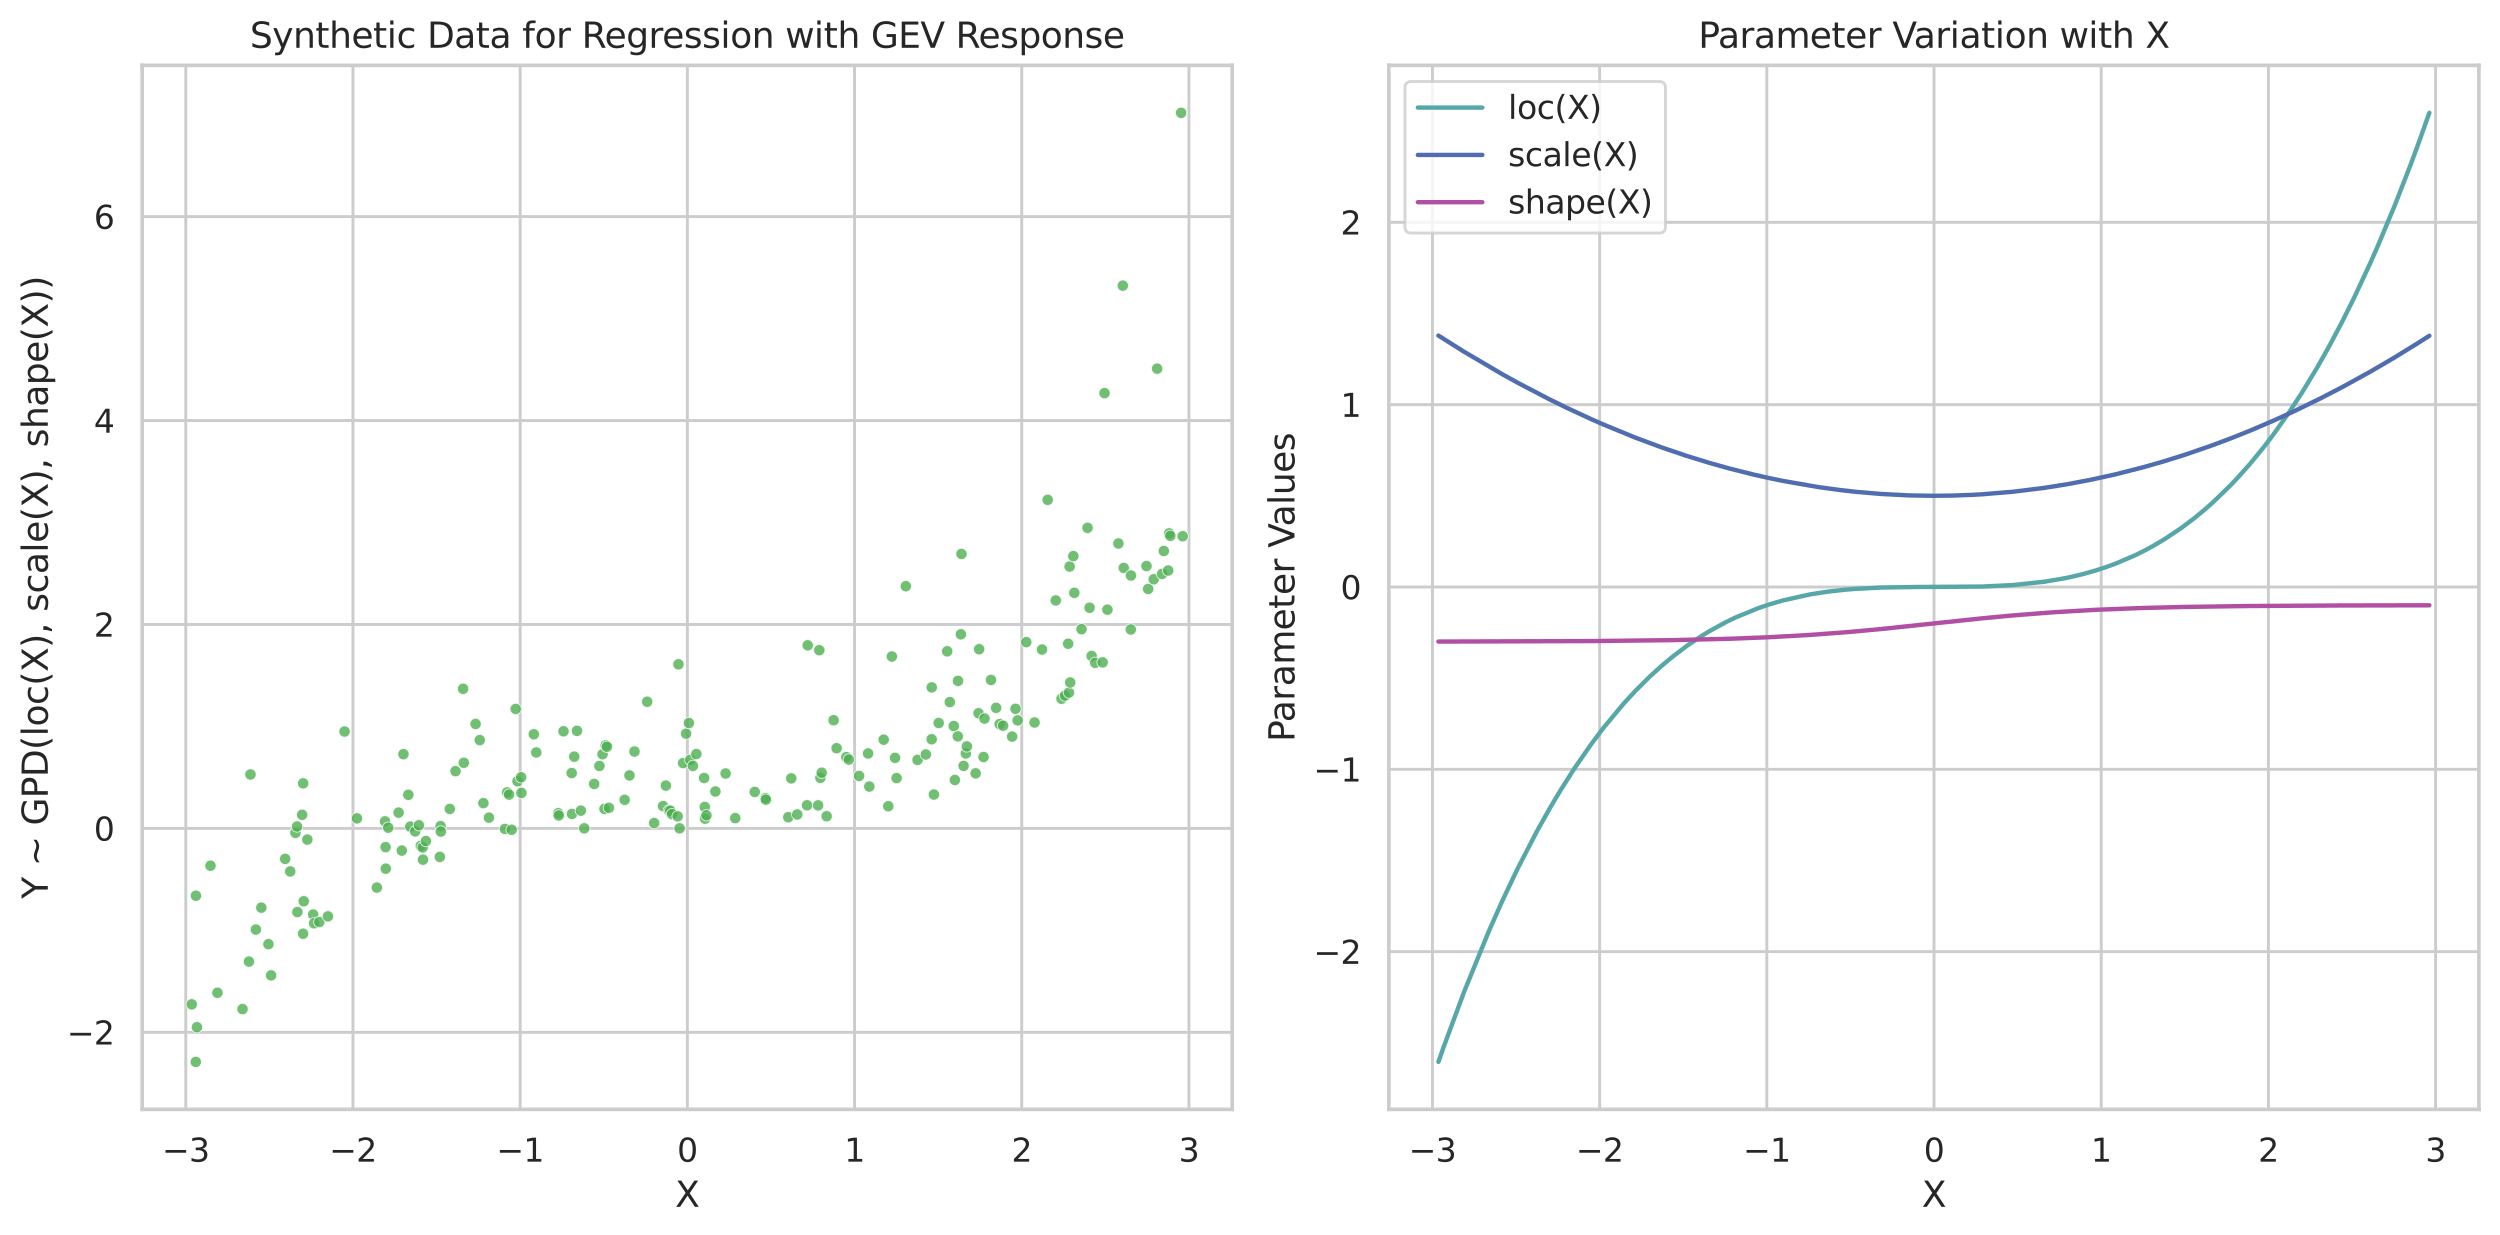 <?xml version="1.0" encoding="utf-8" standalone="no"?>
<!DOCTYPE svg PUBLIC "-//W3C//DTD SVG 1.1//EN"
  "http://www.w3.org/Graphics/SVG/1.1/DTD/svg11.dtd">
<svg xmlns:xlink="http://www.w3.org/1999/xlink" width="853.31pt" height="421.618pt" viewBox="0 0 853.31 421.618" xmlns="http://www.w3.org/2000/svg" version="1.1">
 <defs>
  <style type="text/css">*{stroke-linejoin: round; stroke-linecap: butt}</style>
 </defs>
 <g id="figure_1">
  <g id="patch_1">
   <path d="M 0 421.618 
L 853.31 421.618 
L 853.31 0 
L 0 0 
z
" style="fill: #ffffff"/>
  </g>
  <g id="axes_1">
   <g id="patch_2">
    <path d="M 48.53 378.658 
L 420.59 378.658 
L 420.59 22.318 
L 48.53 22.318 
z
" style="fill: #ffffff"/>
   </g>
   <g id="matplotlib.axis_1">
    <g id="xtick_1">
     <g id="line2d_1">
      <path d="M 63.408 378.658 
L 63.408 22.318 
" clip-path="url(#p4a4a0b1d20)" style="fill: none; stroke: #cccccc; stroke-linecap: round"/>
     </g>
     <g id="text_1">
      <!-- −3 -->
      <g style="fill: #262626" transform="translate(55.3 396.516) scale(0.11 -0.11)">
       <defs>
        <path id="DejaVuSans-2212" d="M 678 2272 
L 4684 2272 
L 4684 1741 
L 678 1741 
L 678 2272 
z
" transform="scale(0.016)"/>
        <path id="DejaVuSans-33" d="M 2597 2516 
Q 3050 2419 3304 2112 
Q 3559 1806 3559 1356 
Q 3559 666 3084 287 
Q 2609 -91 1734 -91 
Q 1441 -91 1130 -33 
Q 819 25 488 141 
L 488 750 
Q 750 597 1062 519 
Q 1375 441 1716 441 
Q 2309 441 2620 675 
Q 2931 909 2931 1356 
Q 2931 1769 2642 2001 
Q 2353 2234 1838 2234 
L 1294 2234 
L 1294 2753 
L 1863 2753 
Q 2328 2753 2575 2939 
Q 2822 3125 2822 3475 
Q 2822 3834 2567 4026 
Q 2313 4219 1838 4219 
Q 1578 4219 1281 4162 
Q 984 4106 628 3988 
L 628 4550 
Q 988 4650 1302 4700 
Q 1616 4750 1894 4750 
Q 2613 4750 3031 4423 
Q 3450 4097 3450 3541 
Q 3450 3153 3228 2886 
Q 3006 2619 2597 2516 
z
" transform="scale(0.016)"/>
       </defs>
       <use xlink:href="#DejaVuSans-2212"/>
       <use xlink:href="#DejaVuSans-33" x="83.789"/>
      </g>
     </g>
    </g>
    <g id="xtick_2">
     <g id="line2d_2">
      <path d="M 120.475 378.658 
L 120.475 22.318 
" clip-path="url(#p4a4a0b1d20)" style="fill: none; stroke: #cccccc; stroke-linecap: round"/>
     </g>
     <g id="text_2">
      <!-- −2 -->
      <g style="fill: #262626" transform="translate(112.367 396.516) scale(0.11 -0.11)">
       <defs>
        <path id="DejaVuSans-32" d="M 1228 531 
L 3431 531 
L 3431 0 
L 469 0 
L 469 531 
Q 828 903 1448 1529 
Q 2069 2156 2228 2338 
Q 2531 2678 2651 2914 
Q 2772 3150 2772 3378 
Q 2772 3750 2511 3984 
Q 2250 4219 1831 4219 
Q 1534 4219 1204 4116 
Q 875 4013 500 3803 
L 500 4441 
Q 881 4594 1212 4672 
Q 1544 4750 1819 4750 
Q 2544 4750 2975 4387 
Q 3406 4025 3406 3419 
Q 3406 3131 3298 2873 
Q 3191 2616 2906 2266 
Q 2828 2175 2409 1742 
Q 1991 1309 1228 531 
z
" transform="scale(0.016)"/>
       </defs>
       <use xlink:href="#DejaVuSans-2212"/>
       <use xlink:href="#DejaVuSans-32" x="83.789"/>
      </g>
     </g>
    </g>
    <g id="xtick_3">
     <g id="line2d_3">
      <path d="M 177.542 378.658 
L 177.542 22.318 
" clip-path="url(#p4a4a0b1d20)" style="fill: none; stroke: #cccccc; stroke-linecap: round"/>
     </g>
     <g id="text_3">
      <!-- −1 -->
      <g style="fill: #262626" transform="translate(169.434 396.516) scale(0.11 -0.11)">
       <defs>
        <path id="DejaVuSans-31" d="M 794 531 
L 1825 531 
L 1825 4091 
L 703 3866 
L 703 4441 
L 1819 4666 
L 2450 4666 
L 2450 531 
L 3481 531 
L 3481 0 
L 794 0 
L 794 531 
z
" transform="scale(0.016)"/>
       </defs>
       <use xlink:href="#DejaVuSans-2212"/>
       <use xlink:href="#DejaVuSans-31" x="83.789"/>
      </g>
     </g>
    </g>
    <g id="xtick_4">
     <g id="line2d_4">
      <path d="M 234.609 378.658 
L 234.609 22.318 
" clip-path="url(#p4a4a0b1d20)" style="fill: none; stroke: #cccccc; stroke-linecap: round"/>
     </g>
     <g id="text_4">
      <!-- 0 -->
      <g style="fill: #262626" transform="translate(231.11 396.516) scale(0.11 -0.11)">
       <defs>
        <path id="DejaVuSans-30" d="M 2034 4250 
Q 1547 4250 1301 3770 
Q 1056 3291 1056 2328 
Q 1056 1369 1301 889 
Q 1547 409 2034 409 
Q 2525 409 2770 889 
Q 3016 1369 3016 2328 
Q 3016 3291 2770 3770 
Q 2525 4250 2034 4250 
z
M 2034 4750 
Q 2819 4750 3233 4129 
Q 3647 3509 3647 2328 
Q 3647 1150 3233 529 
Q 2819 -91 2034 -91 
Q 1250 -91 836 529 
Q 422 1150 422 2328 
Q 422 3509 836 4129 
Q 1250 4750 2034 4750 
z
" transform="scale(0.016)"/>
       </defs>
       <use xlink:href="#DejaVuSans-30"/>
      </g>
     </g>
    </g>
    <g id="xtick_5">
     <g id="line2d_5">
      <path d="M 291.677 378.658 
L 291.677 22.318 
" clip-path="url(#p4a4a0b1d20)" style="fill: none; stroke: #cccccc; stroke-linecap: round"/>
     </g>
     <g id="text_5">
      <!-- 1 -->
      <g style="fill: #262626" transform="translate(288.177 396.516) scale(0.11 -0.11)">
       <use xlink:href="#DejaVuSans-31"/>
      </g>
     </g>
    </g>
    <g id="xtick_6">
     <g id="line2d_6">
      <path d="M 348.744 378.658 
L 348.744 22.318 
" clip-path="url(#p4a4a0b1d20)" style="fill: none; stroke: #cccccc; stroke-linecap: round"/>
     </g>
     <g id="text_6">
      <!-- 2 -->
      <g style="fill: #262626" transform="translate(345.244 396.516) scale(0.11 -0.11)">
       <use xlink:href="#DejaVuSans-32"/>
      </g>
     </g>
    </g>
    <g id="xtick_7">
     <g id="line2d_7">
      <path d="M 405.811 378.658 
L 405.811 22.318 
" clip-path="url(#p4a4a0b1d20)" style="fill: none; stroke: #cccccc; stroke-linecap: round"/>
     </g>
     <g id="text_7">
      <!-- 3 -->
      <g style="fill: #262626" transform="translate(402.312 396.516) scale(0.11 -0.11)">
       <use xlink:href="#DejaVuSans-33"/>
      </g>
     </g>
    </g>
    <g id="text_8">
     <!-- X -->
     <g style="fill: #262626" transform="translate(230.45 411.922) scale(0.12 -0.12)">
      <defs>
       <path id="DejaVuSans-58" d="M 403 4666 
L 1081 4666 
L 2241 2931 
L 3406 4666 
L 4084 4666 
L 2584 2425 
L 4184 0 
L 3506 0 
L 2194 1984 
L 872 0 
L 191 0 
L 1856 2491 
L 403 4666 
z
" transform="scale(0.016)"/>
      </defs>
      <use xlink:href="#DejaVuSans-58"/>
     </g>
    </g>
   </g>
   <g id="matplotlib.axis_2">
    <g id="ytick_1">
     <g id="line2d_8">
      <path d="M 48.53 352.352 
L 420.59 352.352 
" clip-path="url(#p4a4a0b1d20)" style="fill: none; stroke: #cccccc; stroke-linecap: round"/>
     </g>
     <g id="text_9">
      <!-- −2 -->
      <g style="fill: #262626" transform="translate(22.814 356.531) scale(0.11 -0.11)">
       <use xlink:href="#DejaVuSans-2212"/>
       <use xlink:href="#DejaVuSans-32" x="83.789"/>
      </g>
     </g>
    </g>
    <g id="ytick_2">
     <g id="line2d_9">
      <path d="M 48.53 282.746 
L 420.59 282.746 
" clip-path="url(#p4a4a0b1d20)" style="fill: none; stroke: #cccccc; stroke-linecap: round"/>
     </g>
     <g id="text_10">
      <!-- 0 -->
      <g style="fill: #262626" transform="translate(32.031 286.925) scale(0.11 -0.11)">
       <use xlink:href="#DejaVuSans-30"/>
      </g>
     </g>
    </g>
    <g id="ytick_3">
     <g id="line2d_10">
      <path d="M 48.53 213.14 
L 420.59 213.14 
" clip-path="url(#p4a4a0b1d20)" style="fill: none; stroke: #cccccc; stroke-linecap: round"/>
     </g>
     <g id="text_11">
      <!-- 2 -->
      <g style="fill: #262626" transform="translate(32.031 217.319) scale(0.11 -0.11)">
       <use xlink:href="#DejaVuSans-32"/>
      </g>
     </g>
    </g>
    <g id="ytick_4">
     <g id="line2d_11">
      <path d="M 48.53 143.534 
L 420.59 143.534 
" clip-path="url(#p4a4a0b1d20)" style="fill: none; stroke: #cccccc; stroke-linecap: round"/>
     </g>
     <g id="text_12">
      <!-- 4 -->
      <g style="fill: #262626" transform="translate(32.031 147.713) scale(0.11 -0.11)">
       <defs>
        <path id="DejaVuSans-34" d="M 2419 4116 
L 825 1625 
L 2419 1625 
L 2419 4116 
z
M 2253 4666 
L 3047 4666 
L 3047 1625 
L 3713 1625 
L 3713 1100 
L 3047 1100 
L 3047 0 
L 2419 0 
L 2419 1100 
L 313 1100 
L 313 1709 
L 2253 4666 
z
" transform="scale(0.016)"/>
       </defs>
       <use xlink:href="#DejaVuSans-34"/>
      </g>
     </g>
    </g>
    <g id="ytick_5">
     <g id="line2d_12">
      <path d="M 48.53 73.928 
L 420.59 73.928 
" clip-path="url(#p4a4a0b1d20)" style="fill: none; stroke: #cccccc; stroke-linecap: round"/>
     </g>
     <g id="text_13">
      <!-- 6 -->
      <g style="fill: #262626" transform="translate(32.031 78.107) scale(0.11 -0.11)">
       <defs>
        <path id="DejaVuSans-36" d="M 2113 2584 
Q 1688 2584 1439 2293 
Q 1191 2003 1191 1497 
Q 1191 994 1439 701 
Q 1688 409 2113 409 
Q 2538 409 2786 701 
Q 3034 994 3034 1497 
Q 3034 2003 2786 2293 
Q 2538 2584 2113 2584 
z
M 3366 4563 
L 3366 3988 
Q 3128 4100 2886 4159 
Q 2644 4219 2406 4219 
Q 1781 4219 1451 3797 
Q 1122 3375 1075 2522 
Q 1259 2794 1537 2939 
Q 1816 3084 2150 3084 
Q 2853 3084 3261 2657 
Q 3669 2231 3669 1497 
Q 3669 778 3244 343 
Q 2819 -91 2113 -91 
Q 1303 -91 875 529 
Q 447 1150 447 2328 
Q 447 3434 972 4092 
Q 1497 4750 2381 4750 
Q 2619 4750 2861 4703 
Q 3103 4656 3366 4563 
z
" transform="scale(0.016)"/>
       </defs>
       <use xlink:href="#DejaVuSans-36"/>
      </g>
     </g>
    </g>
    <g id="text_14">
     <!-- Y ~ GPD(loc(X), scale(X), shape(X)) -->
     <g style="fill: #262626" transform="translate(16.318 306.77) rotate(-90) scale(0.12 -0.12)">
      <defs>
       <path id="DejaVuSans-59" d="M -13 4666 
L 666 4666 
L 1959 2747 
L 3244 4666 
L 3922 4666 
L 2272 2222 
L 2272 0 
L 1638 0 
L 1638 2222 
L -13 4666 
z
" transform="scale(0.016)"/>
       <path id="DejaVuSans-20" transform="scale(0.016)"/>
       <path id="DejaVuSans-7e" d="M 4684 2553 
L 4684 1997 
Q 4356 1750 4076 1644 
Q 3797 1538 3494 1538 
Q 3150 1538 2694 1722 
Q 2659 1734 2644 1741 
Q 2622 1750 2575 1766 
Q 2091 1959 1797 1959 
Q 1522 1959 1253 1839 
Q 984 1719 678 1459 
L 678 2016 
Q 1006 2263 1286 2370 
Q 1566 2478 1869 2478 
Q 2213 2478 2672 2291 
Q 2703 2278 2719 2272 
Q 2744 2263 2788 2247 
Q 3272 2053 3566 2053 
Q 3834 2053 4098 2172 
Q 4363 2291 4684 2553 
z
" transform="scale(0.016)"/>
       <path id="DejaVuSans-47" d="M 3809 666 
L 3809 1919 
L 2778 1919 
L 2778 2438 
L 4434 2438 
L 4434 434 
Q 4069 175 3628 42 
Q 3188 -91 2688 -91 
Q 1594 -91 976 548 
Q 359 1188 359 2328 
Q 359 3472 976 4111 
Q 1594 4750 2688 4750 
Q 3144 4750 3555 4637 
Q 3966 4525 4313 4306 
L 4313 3634 
Q 3963 3931 3569 4081 
Q 3175 4231 2741 4231 
Q 1884 4231 1454 3753 
Q 1025 3275 1025 2328 
Q 1025 1384 1454 906 
Q 1884 428 2741 428 
Q 3075 428 3337 486 
Q 3600 544 3809 666 
z
" transform="scale(0.016)"/>
       <path id="DejaVuSans-50" d="M 1259 4147 
L 1259 2394 
L 2053 2394 
Q 2494 2394 2734 2622 
Q 2975 2850 2975 3272 
Q 2975 3691 2734 3919 
Q 2494 4147 2053 4147 
L 1259 4147 
z
M 628 4666 
L 2053 4666 
Q 2838 4666 3239 4311 
Q 3641 3956 3641 3272 
Q 3641 2581 3239 2228 
Q 2838 1875 2053 1875 
L 1259 1875 
L 1259 0 
L 628 0 
L 628 4666 
z
" transform="scale(0.016)"/>
       <path id="DejaVuSans-44" d="M 1259 4147 
L 1259 519 
L 2022 519 
Q 2988 519 3436 956 
Q 3884 1394 3884 2338 
Q 3884 3275 3436 3711 
Q 2988 4147 2022 4147 
L 1259 4147 
z
M 628 4666 
L 1925 4666 
Q 3281 4666 3915 4102 
Q 4550 3538 4550 2338 
Q 4550 1131 3912 565 
Q 3275 0 1925 0 
L 628 0 
L 628 4666 
z
" transform="scale(0.016)"/>
       <path id="DejaVuSans-28" d="M 1984 4856 
Q 1566 4138 1362 3434 
Q 1159 2731 1159 2009 
Q 1159 1288 1364 580 
Q 1569 -128 1984 -844 
L 1484 -844 
Q 1016 -109 783 600 
Q 550 1309 550 2009 
Q 550 2706 781 3412 
Q 1013 4119 1484 4856 
L 1984 4856 
z
" transform="scale(0.016)"/>
       <path id="DejaVuSans-6c" d="M 603 4863 
L 1178 4863 
L 1178 0 
L 603 0 
L 603 4863 
z
" transform="scale(0.016)"/>
       <path id="DejaVuSans-6f" d="M 1959 3097 
Q 1497 3097 1228 2736 
Q 959 2375 959 1747 
Q 959 1119 1226 758 
Q 1494 397 1959 397 
Q 2419 397 2687 759 
Q 2956 1122 2956 1747 
Q 2956 2369 2687 2733 
Q 2419 3097 1959 3097 
z
M 1959 3584 
Q 2709 3584 3137 3096 
Q 3566 2609 3566 1747 
Q 3566 888 3137 398 
Q 2709 -91 1959 -91 
Q 1206 -91 779 398 
Q 353 888 353 1747 
Q 353 2609 779 3096 
Q 1206 3584 1959 3584 
z
" transform="scale(0.016)"/>
       <path id="DejaVuSans-63" d="M 3122 3366 
L 3122 2828 
Q 2878 2963 2633 3030 
Q 2388 3097 2138 3097 
Q 1578 3097 1268 2742 
Q 959 2388 959 1747 
Q 959 1106 1268 751 
Q 1578 397 2138 397 
Q 2388 397 2633 464 
Q 2878 531 3122 666 
L 3122 134 
Q 2881 22 2623 -34 
Q 2366 -91 2075 -91 
Q 1284 -91 818 406 
Q 353 903 353 1747 
Q 353 2603 823 3093 
Q 1294 3584 2113 3584 
Q 2378 3584 2631 3529 
Q 2884 3475 3122 3366 
z
" transform="scale(0.016)"/>
       <path id="DejaVuSans-29" d="M 513 4856 
L 1013 4856 
Q 1481 4119 1714 3412 
Q 1947 2706 1947 2009 
Q 1947 1309 1714 600 
Q 1481 -109 1013 -844 
L 513 -844 
Q 928 -128 1133 580 
Q 1338 1288 1338 2009 
Q 1338 2731 1133 3434 
Q 928 4138 513 4856 
z
" transform="scale(0.016)"/>
       <path id="DejaVuSans-2c" d="M 750 794 
L 1409 794 
L 1409 256 
L 897 -744 
L 494 -744 
L 750 256 
L 750 794 
z
" transform="scale(0.016)"/>
       <path id="DejaVuSans-73" d="M 2834 3397 
L 2834 2853 
Q 2591 2978 2328 3040 
Q 2066 3103 1784 3103 
Q 1356 3103 1142 2972 
Q 928 2841 928 2578 
Q 928 2378 1081 2264 
Q 1234 2150 1697 2047 
L 1894 2003 
Q 2506 1872 2764 1633 
Q 3022 1394 3022 966 
Q 3022 478 2636 193 
Q 2250 -91 1575 -91 
Q 1294 -91 989 -36 
Q 684 19 347 128 
L 347 722 
Q 666 556 975 473 
Q 1284 391 1588 391 
Q 1994 391 2212 530 
Q 2431 669 2431 922 
Q 2431 1156 2273 1281 
Q 2116 1406 1581 1522 
L 1381 1569 
Q 847 1681 609 1914 
Q 372 2147 372 2553 
Q 372 3047 722 3315 
Q 1072 3584 1716 3584 
Q 2034 3584 2315 3537 
Q 2597 3491 2834 3397 
z
" transform="scale(0.016)"/>
       <path id="DejaVuSans-61" d="M 2194 1759 
Q 1497 1759 1228 1600 
Q 959 1441 959 1056 
Q 959 750 1161 570 
Q 1363 391 1709 391 
Q 2188 391 2477 730 
Q 2766 1069 2766 1631 
L 2766 1759 
L 2194 1759 
z
M 3341 1997 
L 3341 0 
L 2766 0 
L 2766 531 
Q 2569 213 2275 61 
Q 1981 -91 1556 -91 
Q 1019 -91 701 211 
Q 384 513 384 1019 
Q 384 1609 779 1909 
Q 1175 2209 1959 2209 
L 2766 2209 
L 2766 2266 
Q 2766 2663 2505 2880 
Q 2244 3097 1772 3097 
Q 1472 3097 1187 3025 
Q 903 2953 641 2809 
L 641 3341 
Q 956 3463 1253 3523 
Q 1550 3584 1831 3584 
Q 2591 3584 2966 3190 
Q 3341 2797 3341 1997 
z
" transform="scale(0.016)"/>
       <path id="DejaVuSans-65" d="M 3597 1894 
L 3597 1613 
L 953 1613 
Q 991 1019 1311 708 
Q 1631 397 2203 397 
Q 2534 397 2845 478 
Q 3156 559 3463 722 
L 3463 178 
Q 3153 47 2828 -22 
Q 2503 -91 2169 -91 
Q 1331 -91 842 396 
Q 353 884 353 1716 
Q 353 2575 817 3079 
Q 1281 3584 2069 3584 
Q 2775 3584 3186 3129 
Q 3597 2675 3597 1894 
z
M 3022 2063 
Q 3016 2534 2758 2815 
Q 2500 3097 2075 3097 
Q 1594 3097 1305 2825 
Q 1016 2553 972 2059 
L 3022 2063 
z
" transform="scale(0.016)"/>
       <path id="DejaVuSans-68" d="M 3513 2113 
L 3513 0 
L 2938 0 
L 2938 2094 
Q 2938 2591 2744 2837 
Q 2550 3084 2163 3084 
Q 1697 3084 1428 2787 
Q 1159 2491 1159 1978 
L 1159 0 
L 581 0 
L 581 4863 
L 1159 4863 
L 1159 2956 
Q 1366 3272 1645 3428 
Q 1925 3584 2291 3584 
Q 2894 3584 3203 3211 
Q 3513 2838 3513 2113 
z
" transform="scale(0.016)"/>
       <path id="DejaVuSans-70" d="M 1159 525 
L 1159 -1331 
L 581 -1331 
L 581 3500 
L 1159 3500 
L 1159 2969 
Q 1341 3281 1617 3432 
Q 1894 3584 2278 3584 
Q 2916 3584 3314 3078 
Q 3713 2572 3713 1747 
Q 3713 922 3314 415 
Q 2916 -91 2278 -91 
Q 1894 -91 1617 61 
Q 1341 213 1159 525 
z
M 3116 1747 
Q 3116 2381 2855 2742 
Q 2594 3103 2138 3103 
Q 1681 3103 1420 2742 
Q 1159 2381 1159 1747 
Q 1159 1113 1420 752 
Q 1681 391 2138 391 
Q 2594 391 2855 752 
Q 3116 1113 3116 1747 
z
" transform="scale(0.016)"/>
      </defs>
      <use xlink:href="#DejaVuSans-59"/>
      <use xlink:href="#DejaVuSans-20" x="61.084"/>
      <use xlink:href="#DejaVuSans-7e" x="92.871"/>
      <use xlink:href="#DejaVuSans-20" x="176.66"/>
      <use xlink:href="#DejaVuSans-47" x="208.447"/>
      <use xlink:href="#DejaVuSans-50" x="285.938"/>
      <use xlink:href="#DejaVuSans-44" x="346.24"/>
      <use xlink:href="#DejaVuSans-28" x="423.242"/>
      <use xlink:href="#DejaVuSans-6c" x="462.256"/>
      <use xlink:href="#DejaVuSans-6f" x="490.039"/>
      <use xlink:href="#DejaVuSans-63" x="551.221"/>
      <use xlink:href="#DejaVuSans-28" x="606.201"/>
      <use xlink:href="#DejaVuSans-58" x="645.215"/>
      <use xlink:href="#DejaVuSans-29" x="713.721"/>
      <use xlink:href="#DejaVuSans-2c" x="752.734"/>
      <use xlink:href="#DejaVuSans-20" x="784.521"/>
      <use xlink:href="#DejaVuSans-73" x="816.309"/>
      <use xlink:href="#DejaVuSans-63" x="868.408"/>
      <use xlink:href="#DejaVuSans-61" x="923.389"/>
      <use xlink:href="#DejaVuSans-6c" x="984.668"/>
      <use xlink:href="#DejaVuSans-65" x="1012.451"/>
      <use xlink:href="#DejaVuSans-28" x="1073.975"/>
      <use xlink:href="#DejaVuSans-58" x="1112.988"/>
      <use xlink:href="#DejaVuSans-29" x="1181.494"/>
      <use xlink:href="#DejaVuSans-2c" x="1220.508"/>
      <use xlink:href="#DejaVuSans-20" x="1252.295"/>
      <use xlink:href="#DejaVuSans-73" x="1284.082"/>
      <use xlink:href="#DejaVuSans-68" x="1336.182"/>
      <use xlink:href="#DejaVuSans-61" x="1399.561"/>
      <use xlink:href="#DejaVuSans-70" x="1460.84"/>
      <use xlink:href="#DejaVuSans-65" x="1524.316"/>
      <use xlink:href="#DejaVuSans-28" x="1585.84"/>
      <use xlink:href="#DejaVuSans-58" x="1624.854"/>
      <use xlink:href="#DejaVuSans-29" x="1693.359"/>
      <use xlink:href="#DejaVuSans-29" x="1732.373"/>
     </g>
    </g>
   </g>
   <g id="PathCollection_1">
    <defs>
     <path id="mdbf2a36d30" d="M 0 1.936 
C 0.514 1.936 1.006 1.732 1.369 1.369 
C 1.732 1.006 1.936 0.514 1.936 0 
C 1.936 -0.514 1.732 -1.006 1.369 -1.369 
C 1.006 -1.732 0.514 -1.936 0 -1.936 
C -0.514 -1.936 -1.006 -1.732 -1.369 -1.369 
C -1.732 -1.006 -1.936 -0.514 -1.936 0 
C -1.936 0.514 -1.732 1.006 -1.369 1.369 
C -1.006 1.732 -0.514 1.936 0 1.936 
z
" style="stroke: #ffffff; stroke-opacity: 0.8; stroke-width: 0.31"/>
    </defs>
    <g clip-path="url(#p4a4a0b1d20)">
     <use xlink:href="#mdbf2a36d30" x="65.442" y="342.811" style="fill: #4caf50; fill-opacity: 0.8; stroke: #ffffff; stroke-opacity: 0.8; stroke-width: 0.31"/>
     <use xlink:href="#mdbf2a36d30" x="66.821" y="362.461" style="fill: #4caf50; fill-opacity: 0.8; stroke: #ffffff; stroke-opacity: 0.8; stroke-width: 0.31"/>
     <use xlink:href="#mdbf2a36d30" x="66.878" y="305.732" style="fill: #4caf50; fill-opacity: 0.8; stroke: #ffffff; stroke-opacity: 0.8; stroke-width: 0.31"/>
     <use xlink:href="#mdbf2a36d30" x="67.217" y="350.619" style="fill: #4caf50; fill-opacity: 0.8; stroke: #ffffff; stroke-opacity: 0.8; stroke-width: 0.31"/>
     <use xlink:href="#mdbf2a36d30" x="71.849" y="295.49" style="fill: #4caf50; fill-opacity: 0.8; stroke: #ffffff; stroke-opacity: 0.8; stroke-width: 0.31"/>
     <use xlink:href="#mdbf2a36d30" x="74.223" y="338.854" style="fill: #4caf50; fill-opacity: 0.8; stroke: #ffffff; stroke-opacity: 0.8; stroke-width: 0.31"/>
     <use xlink:href="#mdbf2a36d30" x="82.782" y="344.432" style="fill: #4caf50; fill-opacity: 0.8; stroke: #ffffff; stroke-opacity: 0.8; stroke-width: 0.31"/>
     <use xlink:href="#mdbf2a36d30" x="84.976" y="328.207" style="fill: #4caf50; fill-opacity: 0.8; stroke: #ffffff; stroke-opacity: 0.8; stroke-width: 0.31"/>
     <use xlink:href="#mdbf2a36d30" x="85.492" y="264.344" style="fill: #4caf50; fill-opacity: 0.8; stroke: #ffffff; stroke-opacity: 0.8; stroke-width: 0.31"/>
     <use xlink:href="#mdbf2a36d30" x="87.34" y="317.276" style="fill: #4caf50; fill-opacity: 0.8; stroke: #ffffff; stroke-opacity: 0.8; stroke-width: 0.31"/>
     <use xlink:href="#mdbf2a36d30" x="89.2" y="309.804" style="fill: #4caf50; fill-opacity: 0.8; stroke: #ffffff; stroke-opacity: 0.8; stroke-width: 0.31"/>
     <use xlink:href="#mdbf2a36d30" x="91.624" y="322.273" style="fill: #4caf50; fill-opacity: 0.8; stroke: #ffffff; stroke-opacity: 0.8; stroke-width: 0.31"/>
     <use xlink:href="#mdbf2a36d30" x="92.529" y="332.927" style="fill: #4caf50; fill-opacity: 0.8; stroke: #ffffff; stroke-opacity: 0.8; stroke-width: 0.31"/>
     <use xlink:href="#mdbf2a36d30" x="97.344" y="293.15" style="fill: #4caf50; fill-opacity: 0.8; stroke: #ffffff; stroke-opacity: 0.8; stroke-width: 0.31"/>
     <use xlink:href="#mdbf2a36d30" x="99.061" y="297.439" style="fill: #4caf50; fill-opacity: 0.8; stroke: #ffffff; stroke-opacity: 0.8; stroke-width: 0.31"/>
     <use xlink:href="#mdbf2a36d30" x="100.841" y="284.288" style="fill: #4caf50; fill-opacity: 0.8; stroke: #ffffff; stroke-opacity: 0.8; stroke-width: 0.31"/>
     <use xlink:href="#mdbf2a36d30" x="101.393" y="282.106" style="fill: #4caf50; fill-opacity: 0.8; stroke: #ffffff; stroke-opacity: 0.8; stroke-width: 0.31"/>
     <use xlink:href="#mdbf2a36d30" x="101.506" y="311.295" style="fill: #4caf50; fill-opacity: 0.8; stroke: #ffffff; stroke-opacity: 0.8; stroke-width: 0.31"/>
     <use xlink:href="#mdbf2a36d30" x="103.117" y="278.112" style="fill: #4caf50; fill-opacity: 0.8; stroke: #ffffff; stroke-opacity: 0.8; stroke-width: 0.31"/>
     <use xlink:href="#mdbf2a36d30" x="103.452" y="318.698" style="fill: #4caf50; fill-opacity: 0.8; stroke: #ffffff; stroke-opacity: 0.8; stroke-width: 0.31"/>
     <use xlink:href="#mdbf2a36d30" x="103.481" y="267.374" style="fill: #4caf50; fill-opacity: 0.8; stroke: #ffffff; stroke-opacity: 0.8; stroke-width: 0.31"/>
     <use xlink:href="#mdbf2a36d30" x="103.669" y="307.623" style="fill: #4caf50; fill-opacity: 0.8; stroke: #ffffff; stroke-opacity: 0.8; stroke-width: 0.31"/>
     <use xlink:href="#mdbf2a36d30" x="104.897" y="286.562" style="fill: #4caf50; fill-opacity: 0.8; stroke: #ffffff; stroke-opacity: 0.8; stroke-width: 0.31"/>
     <use xlink:href="#mdbf2a36d30" x="106.883" y="312.154" style="fill: #4caf50; fill-opacity: 0.8; stroke: #ffffff; stroke-opacity: 0.8; stroke-width: 0.31"/>
     <use xlink:href="#mdbf2a36d30" x="107.214" y="315.137" style="fill: #4caf50; fill-opacity: 0.8; stroke: #ffffff; stroke-opacity: 0.8; stroke-width: 0.31"/>
     <use xlink:href="#mdbf2a36d30" x="108.991" y="314.711" style="fill: #4caf50; fill-opacity: 0.8; stroke: #ffffff; stroke-opacity: 0.8; stroke-width: 0.31"/>
     <use xlink:href="#mdbf2a36d30" x="111.932" y="312.777" style="fill: #4caf50; fill-opacity: 0.8; stroke: #ffffff; stroke-opacity: 0.8; stroke-width: 0.31"/>
     <use xlink:href="#mdbf2a36d30" x="117.606" y="249.691" style="fill: #4caf50; fill-opacity: 0.8; stroke: #ffffff; stroke-opacity: 0.8; stroke-width: 0.31"/>
     <use xlink:href="#mdbf2a36d30" x="121.842" y="279.334" style="fill: #4caf50; fill-opacity: 0.8; stroke: #ffffff; stroke-opacity: 0.8; stroke-width: 0.31"/>
     <use xlink:href="#mdbf2a36d30" x="128.632" y="302.956" style="fill: #4caf50; fill-opacity: 0.8; stroke: #ffffff; stroke-opacity: 0.8; stroke-width: 0.31"/>
     <use xlink:href="#mdbf2a36d30" x="131.412" y="280.358" style="fill: #4caf50; fill-opacity: 0.8; stroke: #ffffff; stroke-opacity: 0.8; stroke-width: 0.31"/>
     <use xlink:href="#mdbf2a36d30" x="131.607" y="289.155" style="fill: #4caf50; fill-opacity: 0.8; stroke: #ffffff; stroke-opacity: 0.8; stroke-width: 0.31"/>
     <use xlink:href="#mdbf2a36d30" x="131.678" y="296.494" style="fill: #4caf50; fill-opacity: 0.8; stroke: #ffffff; stroke-opacity: 0.8; stroke-width: 0.31"/>
     <use xlink:href="#mdbf2a36d30" x="132.512" y="282.508" style="fill: #4caf50; fill-opacity: 0.8; stroke: #ffffff; stroke-opacity: 0.8; stroke-width: 0.31"/>
     <use xlink:href="#mdbf2a36d30" x="136.05" y="277.357" style="fill: #4caf50; fill-opacity: 0.8; stroke: #ffffff; stroke-opacity: 0.8; stroke-width: 0.31"/>
     <use xlink:href="#mdbf2a36d30" x="137.149" y="290.328" style="fill: #4caf50; fill-opacity: 0.8; stroke: #ffffff; stroke-opacity: 0.8; stroke-width: 0.31"/>
     <use xlink:href="#mdbf2a36d30" x="137.71" y="257.414" style="fill: #4caf50; fill-opacity: 0.8; stroke: #ffffff; stroke-opacity: 0.8; stroke-width: 0.31"/>
     <use xlink:href="#mdbf2a36d30" x="139.375" y="271.281" style="fill: #4caf50; fill-opacity: 0.8; stroke: #ffffff; stroke-opacity: 0.8; stroke-width: 0.31"/>
     <use xlink:href="#mdbf2a36d30" x="140.041" y="282.15" style="fill: #4caf50; fill-opacity: 0.8; stroke: #ffffff; stroke-opacity: 0.8; stroke-width: 0.31"/>
     <use xlink:href="#mdbf2a36d30" x="141.713" y="283.773" style="fill: #4caf50; fill-opacity: 0.8; stroke: #ffffff; stroke-opacity: 0.8; stroke-width: 0.31"/>
     <use xlink:href="#mdbf2a36d30" x="142.987" y="281.684" style="fill: #4caf50; fill-opacity: 0.8; stroke: #ffffff; stroke-opacity: 0.8; stroke-width: 0.31"/>
     <use xlink:href="#mdbf2a36d30" x="143.629" y="288.698" style="fill: #4caf50; fill-opacity: 0.8; stroke: #ffffff; stroke-opacity: 0.8; stroke-width: 0.31"/>
     <use xlink:href="#mdbf2a36d30" x="144.27" y="289.246" style="fill: #4caf50; fill-opacity: 0.8; stroke: #ffffff; stroke-opacity: 0.8; stroke-width: 0.31"/>
     <use xlink:href="#mdbf2a36d30" x="144.386" y="293.423" style="fill: #4caf50; fill-opacity: 0.8; stroke: #ffffff; stroke-opacity: 0.8; stroke-width: 0.31"/>
     <use xlink:href="#mdbf2a36d30" x="145.361" y="287.068" style="fill: #4caf50; fill-opacity: 0.8; stroke: #ffffff; stroke-opacity: 0.8; stroke-width: 0.31"/>
     <use xlink:href="#mdbf2a36d30" x="150.133" y="292.476" style="fill: #4caf50; fill-opacity: 0.8; stroke: #ffffff; stroke-opacity: 0.8; stroke-width: 0.31"/>
     <use xlink:href="#mdbf2a36d30" x="150.383" y="281.974" style="fill: #4caf50; fill-opacity: 0.8; stroke: #ffffff; stroke-opacity: 0.8; stroke-width: 0.31"/>
     <use xlink:href="#mdbf2a36d30" x="150.472" y="283.831" style="fill: #4caf50; fill-opacity: 0.8; stroke: #ffffff; stroke-opacity: 0.8; stroke-width: 0.31"/>
     <use xlink:href="#mdbf2a36d30" x="153.53" y="276.109" style="fill: #4caf50; fill-opacity: 0.8; stroke: #ffffff; stroke-opacity: 0.8; stroke-width: 0.31"/>
     <use xlink:href="#mdbf2a36d30" x="155.485" y="263.213" style="fill: #4caf50; fill-opacity: 0.8; stroke: #ffffff; stroke-opacity: 0.8; stroke-width: 0.31"/>
     <use xlink:href="#mdbf2a36d30" x="158.071" y="235.1" style="fill: #4caf50; fill-opacity: 0.8; stroke: #ffffff; stroke-opacity: 0.8; stroke-width: 0.31"/>
     <use xlink:href="#mdbf2a36d30" x="158.297" y="260.354" style="fill: #4caf50; fill-opacity: 0.8; stroke: #ffffff; stroke-opacity: 0.8; stroke-width: 0.31"/>
     <use xlink:href="#mdbf2a36d30" x="162.331" y="247.103" style="fill: #4caf50; fill-opacity: 0.8; stroke: #ffffff; stroke-opacity: 0.8; stroke-width: 0.31"/>
     <use xlink:href="#mdbf2a36d30" x="163.747" y="252.619" style="fill: #4caf50; fill-opacity: 0.8; stroke: #ffffff; stroke-opacity: 0.8; stroke-width: 0.31"/>
     <use xlink:href="#mdbf2a36d30" x="164.985" y="274.123" style="fill: #4caf50; fill-opacity: 0.8; stroke: #ffffff; stroke-opacity: 0.8; stroke-width: 0.31"/>
     <use xlink:href="#mdbf2a36d30" x="166.881" y="279.083" style="fill: #4caf50; fill-opacity: 0.8; stroke: #ffffff; stroke-opacity: 0.8; stroke-width: 0.31"/>
     <use xlink:href="#mdbf2a36d30" x="172.357" y="282.952" style="fill: #4caf50; fill-opacity: 0.8; stroke: #ffffff; stroke-opacity: 0.8; stroke-width: 0.31"/>
     <use xlink:href="#mdbf2a36d30" x="173.092" y="270.471" style="fill: #4caf50; fill-opacity: 0.8; stroke: #ffffff; stroke-opacity: 0.8; stroke-width: 0.31"/>
     <use xlink:href="#mdbf2a36d30" x="173.759" y="271.216" style="fill: #4caf50; fill-opacity: 0.8; stroke: #ffffff; stroke-opacity: 0.8; stroke-width: 0.31"/>
     <use xlink:href="#mdbf2a36d30" x="174.636" y="283.211" style="fill: #4caf50; fill-opacity: 0.8; stroke: #ffffff; stroke-opacity: 0.8; stroke-width: 0.31"/>
     <use xlink:href="#mdbf2a36d30" x="176.02" y="241.983" style="fill: #4caf50; fill-opacity: 0.8; stroke: #ffffff; stroke-opacity: 0.8; stroke-width: 0.31"/>
     <use xlink:href="#mdbf2a36d30" x="176.643" y="266.652" style="fill: #4caf50; fill-opacity: 0.8; stroke: #ffffff; stroke-opacity: 0.8; stroke-width: 0.31"/>
     <use xlink:href="#mdbf2a36d30" x="177.877" y="265.307" style="fill: #4caf50; fill-opacity: 0.8; stroke: #ffffff; stroke-opacity: 0.8; stroke-width: 0.31"/>
     <use xlink:href="#mdbf2a36d30" x="177.981" y="270.637" style="fill: #4caf50; fill-opacity: 0.8; stroke: #ffffff; stroke-opacity: 0.8; stroke-width: 0.31"/>
     <use xlink:href="#mdbf2a36d30" x="182.202" y="250.628" style="fill: #4caf50; fill-opacity: 0.8; stroke: #ffffff; stroke-opacity: 0.8; stroke-width: 0.31"/>
     <use xlink:href="#mdbf2a36d30" x="183.039" y="256.836" style="fill: #4caf50; fill-opacity: 0.8; stroke: #ffffff; stroke-opacity: 0.8; stroke-width: 0.31"/>
     <use xlink:href="#mdbf2a36d30" x="190.555" y="277.577" style="fill: #4caf50; fill-opacity: 0.8; stroke: #ffffff; stroke-opacity: 0.8; stroke-width: 0.31"/>
     <use xlink:href="#mdbf2a36d30" x="190.725" y="278.34" style="fill: #4caf50; fill-opacity: 0.8; stroke: #ffffff; stroke-opacity: 0.8; stroke-width: 0.31"/>
     <use xlink:href="#mdbf2a36d30" x="192.347" y="249.61" style="fill: #4caf50; fill-opacity: 0.8; stroke: #ffffff; stroke-opacity: 0.8; stroke-width: 0.31"/>
     <use xlink:href="#mdbf2a36d30" x="195.13" y="263.868" style="fill: #4caf50; fill-opacity: 0.8; stroke: #ffffff; stroke-opacity: 0.8; stroke-width: 0.31"/>
     <use xlink:href="#mdbf2a36d30" x="195.24" y="277.821" style="fill: #4caf50; fill-opacity: 0.8; stroke: #ffffff; stroke-opacity: 0.8; stroke-width: 0.31"/>
     <use xlink:href="#mdbf2a36d30" x="196.002" y="258.262" style="fill: #4caf50; fill-opacity: 0.8; stroke: #ffffff; stroke-opacity: 0.8; stroke-width: 0.31"/>
     <use xlink:href="#mdbf2a36d30" x="196.932" y="249.445" style="fill: #4caf50; fill-opacity: 0.8; stroke: #ffffff; stroke-opacity: 0.8; stroke-width: 0.31"/>
     <use xlink:href="#mdbf2a36d30" x="198.263" y="276.687" style="fill: #4caf50; fill-opacity: 0.8; stroke: #ffffff; stroke-opacity: 0.8; stroke-width: 0.31"/>
     <use xlink:href="#mdbf2a36d30" x="199.42" y="282.728" style="fill: #4caf50; fill-opacity: 0.8; stroke: #ffffff; stroke-opacity: 0.8; stroke-width: 0.31"/>
     <use xlink:href="#mdbf2a36d30" x="202.805" y="267.571" style="fill: #4caf50; fill-opacity: 0.8; stroke: #ffffff; stroke-opacity: 0.8; stroke-width: 0.31"/>
     <use xlink:href="#mdbf2a36d30" x="204.592" y="261.446" style="fill: #4caf50; fill-opacity: 0.8; stroke: #ffffff; stroke-opacity: 0.8; stroke-width: 0.31"/>
     <use xlink:href="#mdbf2a36d30" x="205.67" y="257.425" style="fill: #4caf50; fill-opacity: 0.8; stroke: #ffffff; stroke-opacity: 0.8; stroke-width: 0.31"/>
     <use xlink:href="#mdbf2a36d30" x="206.323" y="276.088" style="fill: #4caf50; fill-opacity: 0.8; stroke: #ffffff; stroke-opacity: 0.8; stroke-width: 0.31"/>
     <use xlink:href="#mdbf2a36d30" x="206.731" y="254.434" style="fill: #4caf50; fill-opacity: 0.8; stroke: #ffffff; stroke-opacity: 0.8; stroke-width: 0.31"/>
     <use xlink:href="#mdbf2a36d30" x="207.148" y="254.891" style="fill: #4caf50; fill-opacity: 0.8; stroke: #ffffff; stroke-opacity: 0.8; stroke-width: 0.31"/>
     <use xlink:href="#mdbf2a36d30" x="207.846" y="275.721" style="fill: #4caf50; fill-opacity: 0.8; stroke: #ffffff; stroke-opacity: 0.8; stroke-width: 0.31"/>
     <use xlink:href="#mdbf2a36d30" x="213.202" y="272.996" style="fill: #4caf50; fill-opacity: 0.8; stroke: #ffffff; stroke-opacity: 0.8; stroke-width: 0.31"/>
     <use xlink:href="#mdbf2a36d30" x="214.855" y="264.667" style="fill: #4caf50; fill-opacity: 0.8; stroke: #ffffff; stroke-opacity: 0.8; stroke-width: 0.31"/>
     <use xlink:href="#mdbf2a36d30" x="216.562" y="256.521" style="fill: #4caf50; fill-opacity: 0.8; stroke: #ffffff; stroke-opacity: 0.8; stroke-width: 0.31"/>
     <use xlink:href="#mdbf2a36d30" x="220.906" y="239.513" style="fill: #4caf50; fill-opacity: 0.8; stroke: #ffffff; stroke-opacity: 0.8; stroke-width: 0.31"/>
     <use xlink:href="#mdbf2a36d30" x="223.279" y="280.931" style="fill: #4caf50; fill-opacity: 0.8; stroke: #ffffff; stroke-opacity: 0.8; stroke-width: 0.31"/>
     <use xlink:href="#mdbf2a36d30" x="226.317" y="275.144" style="fill: #4caf50; fill-opacity: 0.8; stroke: #ffffff; stroke-opacity: 0.8; stroke-width: 0.31"/>
     <use xlink:href="#mdbf2a36d30" x="227.276" y="268.147" style="fill: #4caf50; fill-opacity: 0.8; stroke: #ffffff; stroke-opacity: 0.8; stroke-width: 0.31"/>
     <use xlink:href="#mdbf2a36d30" x="228.292" y="276.647" style="fill: #4caf50; fill-opacity: 0.8; stroke: #ffffff; stroke-opacity: 0.8; stroke-width: 0.31"/>
     <use xlink:href="#mdbf2a36d30" x="228.781" y="276.71" style="fill: #4caf50; fill-opacity: 0.8; stroke: #ffffff; stroke-opacity: 0.8; stroke-width: 0.31"/>
     <use xlink:href="#mdbf2a36d30" x="229.378" y="277.885" style="fill: #4caf50; fill-opacity: 0.8; stroke: #ffffff; stroke-opacity: 0.8; stroke-width: 0.31"/>
     <use xlink:href="#mdbf2a36d30" x="231.299" y="278.637" style="fill: #4caf50; fill-opacity: 0.8; stroke: #ffffff; stroke-opacity: 0.8; stroke-width: 0.31"/>
     <use xlink:href="#mdbf2a36d30" x="231.576" y="226.745" style="fill: #4caf50; fill-opacity: 0.8; stroke: #ffffff; stroke-opacity: 0.8; stroke-width: 0.31"/>
     <use xlink:href="#mdbf2a36d30" x="231.964" y="282.729" style="fill: #4caf50; fill-opacity: 0.8; stroke: #ffffff; stroke-opacity: 0.8; stroke-width: 0.31"/>
     <use xlink:href="#mdbf2a36d30" x="233.178" y="260.455" style="fill: #4caf50; fill-opacity: 0.8; stroke: #ffffff; stroke-opacity: 0.8; stroke-width: 0.31"/>
     <use xlink:href="#mdbf2a36d30" x="234.174" y="250.408" style="fill: #4caf50; fill-opacity: 0.8; stroke: #ffffff; stroke-opacity: 0.8; stroke-width: 0.31"/>
     <use xlink:href="#mdbf2a36d30" x="235.142" y="246.786" style="fill: #4caf50; fill-opacity: 0.8; stroke: #ffffff; stroke-opacity: 0.8; stroke-width: 0.31"/>
     <use xlink:href="#mdbf2a36d30" x="235.614" y="259.321" style="fill: #4caf50; fill-opacity: 0.8; stroke: #ffffff; stroke-opacity: 0.8; stroke-width: 0.31"/>
     <use xlink:href="#mdbf2a36d30" x="236.494" y="261.427" style="fill: #4caf50; fill-opacity: 0.8; stroke: #ffffff; stroke-opacity: 0.8; stroke-width: 0.31"/>
     <use xlink:href="#mdbf2a36d30" x="237.683" y="257.371" style="fill: #4caf50; fill-opacity: 0.8; stroke: #ffffff; stroke-opacity: 0.8; stroke-width: 0.31"/>
     <use xlink:href="#mdbf2a36d30" x="240.334" y="265.545" style="fill: #4caf50; fill-opacity: 0.8; stroke: #ffffff; stroke-opacity: 0.8; stroke-width: 0.31"/>
     <use xlink:href="#mdbf2a36d30" x="240.558" y="275.439" style="fill: #4caf50; fill-opacity: 0.8; stroke: #ffffff; stroke-opacity: 0.8; stroke-width: 0.31"/>
     <use xlink:href="#mdbf2a36d30" x="240.658" y="279.442" style="fill: #4caf50; fill-opacity: 0.8; stroke: #ffffff; stroke-opacity: 0.8; stroke-width: 0.31"/>
     <use xlink:href="#mdbf2a36d30" x="241.122" y="278.279" style="fill: #4caf50; fill-opacity: 0.8; stroke: #ffffff; stroke-opacity: 0.8; stroke-width: 0.31"/>
     <use xlink:href="#mdbf2a36d30" x="244.186" y="270.152" style="fill: #4caf50; fill-opacity: 0.8; stroke: #ffffff; stroke-opacity: 0.8; stroke-width: 0.31"/>
     <use xlink:href="#mdbf2a36d30" x="247.67" y="264.012" style="fill: #4caf50; fill-opacity: 0.8; stroke: #ffffff; stroke-opacity: 0.8; stroke-width: 0.31"/>
     <use xlink:href="#mdbf2a36d30" x="250.961" y="279.247" style="fill: #4caf50; fill-opacity: 0.8; stroke: #ffffff; stroke-opacity: 0.8; stroke-width: 0.31"/>
     <use xlink:href="#mdbf2a36d30" x="257.613" y="270.298" style="fill: #4caf50; fill-opacity: 0.8; stroke: #ffffff; stroke-opacity: 0.8; stroke-width: 0.31"/>
     <use xlink:href="#mdbf2a36d30" x="261.276" y="272.393" style="fill: #4caf50; fill-opacity: 0.8; stroke: #ffffff; stroke-opacity: 0.8; stroke-width: 0.31"/>
     <use xlink:href="#mdbf2a36d30" x="261.408" y="272.926" style="fill: #4caf50; fill-opacity: 0.8; stroke: #ffffff; stroke-opacity: 0.8; stroke-width: 0.31"/>
     <use xlink:href="#mdbf2a36d30" x="269.061" y="278.939" style="fill: #4caf50; fill-opacity: 0.8; stroke: #ffffff; stroke-opacity: 0.8; stroke-width: 0.31"/>
     <use xlink:href="#mdbf2a36d30" x="270.081" y="265.677" style="fill: #4caf50; fill-opacity: 0.8; stroke: #ffffff; stroke-opacity: 0.8; stroke-width: 0.31"/>
     <use xlink:href="#mdbf2a36d30" x="272.119" y="278" style="fill: #4caf50; fill-opacity: 0.8; stroke: #ffffff; stroke-opacity: 0.8; stroke-width: 0.31"/>
     <use xlink:href="#mdbf2a36d30" x="275.468" y="274.862" style="fill: #4caf50; fill-opacity: 0.8; stroke: #ffffff; stroke-opacity: 0.8; stroke-width: 0.31"/>
     <use xlink:href="#mdbf2a36d30" x="275.691" y="220.255" style="fill: #4caf50; fill-opacity: 0.8; stroke: #ffffff; stroke-opacity: 0.8; stroke-width: 0.31"/>
     <use xlink:href="#mdbf2a36d30" x="279.242" y="274.89" style="fill: #4caf50; fill-opacity: 0.8; stroke: #ffffff; stroke-opacity: 0.8; stroke-width: 0.31"/>
     <use xlink:href="#mdbf2a36d30" x="279.647" y="221.929" style="fill: #4caf50; fill-opacity: 0.8; stroke: #ffffff; stroke-opacity: 0.8; stroke-width: 0.31"/>
     <use xlink:href="#mdbf2a36d30" x="280.023" y="265.508" style="fill: #4caf50; fill-opacity: 0.8; stroke: #ffffff; stroke-opacity: 0.8; stroke-width: 0.31"/>
     <use xlink:href="#mdbf2a36d30" x="280.461" y="263.741" style="fill: #4caf50; fill-opacity: 0.8; stroke: #ffffff; stroke-opacity: 0.8; stroke-width: 0.31"/>
     <use xlink:href="#mdbf2a36d30" x="282.152" y="278.6" style="fill: #4caf50; fill-opacity: 0.8; stroke: #ffffff; stroke-opacity: 0.8; stroke-width: 0.31"/>
     <use xlink:href="#mdbf2a36d30" x="284.533" y="245.831" style="fill: #4caf50; fill-opacity: 0.8; stroke: #ffffff; stroke-opacity: 0.8; stroke-width: 0.31"/>
     <use xlink:href="#mdbf2a36d30" x="285.553" y="255.383" style="fill: #4caf50; fill-opacity: 0.8; stroke: #ffffff; stroke-opacity: 0.8; stroke-width: 0.31"/>
     <use xlink:href="#mdbf2a36d30" x="288.872" y="258.428" style="fill: #4caf50; fill-opacity: 0.8; stroke: #ffffff; stroke-opacity: 0.8; stroke-width: 0.31"/>
     <use xlink:href="#mdbf2a36d30" x="289.744" y="259.259" style="fill: #4caf50; fill-opacity: 0.8; stroke: #ffffff; stroke-opacity: 0.8; stroke-width: 0.31"/>
     <use xlink:href="#mdbf2a36d30" x="293.236" y="264.836" style="fill: #4caf50; fill-opacity: 0.8; stroke: #ffffff; stroke-opacity: 0.8; stroke-width: 0.31"/>
     <use xlink:href="#mdbf2a36d30" x="296.295" y="257.18" style="fill: #4caf50; fill-opacity: 0.8; stroke: #ffffff; stroke-opacity: 0.8; stroke-width: 0.31"/>
     <use xlink:href="#mdbf2a36d30" x="296.717" y="268.466" style="fill: #4caf50; fill-opacity: 0.8; stroke: #ffffff; stroke-opacity: 0.8; stroke-width: 0.31"/>
     <use xlink:href="#mdbf2a36d30" x="301.62" y="252.464" style="fill: #4caf50; fill-opacity: 0.8; stroke: #ffffff; stroke-opacity: 0.8; stroke-width: 0.31"/>
     <use xlink:href="#mdbf2a36d30" x="303.19" y="275.189" style="fill: #4caf50; fill-opacity: 0.8; stroke: #ffffff; stroke-opacity: 0.8; stroke-width: 0.31"/>
     <use xlink:href="#mdbf2a36d30" x="304.413" y="224.078" style="fill: #4caf50; fill-opacity: 0.8; stroke: #ffffff; stroke-opacity: 0.8; stroke-width: 0.31"/>
     <use xlink:href="#mdbf2a36d30" x="305.506" y="258.668" style="fill: #4caf50; fill-opacity: 0.8; stroke: #ffffff; stroke-opacity: 0.8; stroke-width: 0.31"/>
     <use xlink:href="#mdbf2a36d30" x="306.03" y="265.583" style="fill: #4caf50; fill-opacity: 0.8; stroke: #ffffff; stroke-opacity: 0.8; stroke-width: 0.31"/>
     <use xlink:href="#mdbf2a36d30" x="309.185" y="200.091" style="fill: #4caf50; fill-opacity: 0.8; stroke: #ffffff; stroke-opacity: 0.8; stroke-width: 0.31"/>
     <use xlink:href="#mdbf2a36d30" x="313.19" y="259.358" style="fill: #4caf50; fill-opacity: 0.8; stroke: #ffffff; stroke-opacity: 0.8; stroke-width: 0.31"/>
     <use xlink:href="#mdbf2a36d30" x="316.014" y="257.518" style="fill: #4caf50; fill-opacity: 0.8; stroke: #ffffff; stroke-opacity: 0.8; stroke-width: 0.31"/>
     <use xlink:href="#mdbf2a36d30" x="317.999" y="252.328" style="fill: #4caf50; fill-opacity: 0.8; stroke: #ffffff; stroke-opacity: 0.8; stroke-width: 0.31"/>
     <use xlink:href="#mdbf2a36d30" x="318.023" y="234.617" style="fill: #4caf50; fill-opacity: 0.8; stroke: #ffffff; stroke-opacity: 0.8; stroke-width: 0.31"/>
     <use xlink:href="#mdbf2a36d30" x="318.765" y="271.195" style="fill: #4caf50; fill-opacity: 0.8; stroke: #ffffff; stroke-opacity: 0.8; stroke-width: 0.31"/>
     <use xlink:href="#mdbf2a36d30" x="320.407" y="246.78" style="fill: #4caf50; fill-opacity: 0.8; stroke: #ffffff; stroke-opacity: 0.8; stroke-width: 0.31"/>
     <use xlink:href="#mdbf2a36d30" x="323.298" y="222.311" style="fill: #4caf50; fill-opacity: 0.8; stroke: #ffffff; stroke-opacity: 0.8; stroke-width: 0.31"/>
     <use xlink:href="#mdbf2a36d30" x="324.184" y="239.636" style="fill: #4caf50; fill-opacity: 0.8; stroke: #ffffff; stroke-opacity: 0.8; stroke-width: 0.31"/>
     <use xlink:href="#mdbf2a36d30" x="325.554" y="247.815" style="fill: #4caf50; fill-opacity: 0.8; stroke: #ffffff; stroke-opacity: 0.8; stroke-width: 0.31"/>
     <use xlink:href="#mdbf2a36d30" x="325.922" y="266.224" style="fill: #4caf50; fill-opacity: 0.8; stroke: #ffffff; stroke-opacity: 0.8; stroke-width: 0.31"/>
     <use xlink:href="#mdbf2a36d30" x="326.913" y="251.338" style="fill: #4caf50; fill-opacity: 0.8; stroke: #ffffff; stroke-opacity: 0.8; stroke-width: 0.31"/>
     <use xlink:href="#mdbf2a36d30" x="326.994" y="232.399" style="fill: #4caf50; fill-opacity: 0.8; stroke: #ffffff; stroke-opacity: 0.8; stroke-width: 0.31"/>
     <use xlink:href="#mdbf2a36d30" x="327.976" y="216.505" style="fill: #4caf50; fill-opacity: 0.8; stroke: #ffffff; stroke-opacity: 0.8; stroke-width: 0.31"/>
     <use xlink:href="#mdbf2a36d30" x="328.18" y="189.078" style="fill: #4caf50; fill-opacity: 0.8; stroke: #ffffff; stroke-opacity: 0.8; stroke-width: 0.31"/>
     <use xlink:href="#mdbf2a36d30" x="328.893" y="261.419" style="fill: #4caf50; fill-opacity: 0.8; stroke: #ffffff; stroke-opacity: 0.8; stroke-width: 0.31"/>
     <use xlink:href="#mdbf2a36d30" x="329.656" y="257.181" style="fill: #4caf50; fill-opacity: 0.8; stroke: #ffffff; stroke-opacity: 0.8; stroke-width: 0.31"/>
     <use xlink:href="#mdbf2a36d30" x="330.004" y="254.774" style="fill: #4caf50; fill-opacity: 0.8; stroke: #ffffff; stroke-opacity: 0.8; stroke-width: 0.31"/>
     <use xlink:href="#mdbf2a36d30" x="333.012" y="263.962" style="fill: #4caf50; fill-opacity: 0.8; stroke: #ffffff; stroke-opacity: 0.8; stroke-width: 0.31"/>
     <use xlink:href="#mdbf2a36d30" x="334.004" y="243.452" style="fill: #4caf50; fill-opacity: 0.8; stroke: #ffffff; stroke-opacity: 0.8; stroke-width: 0.31"/>
     <use xlink:href="#mdbf2a36d30" x="334.207" y="221.592" style="fill: #4caf50; fill-opacity: 0.8; stroke: #ffffff; stroke-opacity: 0.8; stroke-width: 0.31"/>
     <use xlink:href="#mdbf2a36d30" x="335.704" y="258.388" style="fill: #4caf50; fill-opacity: 0.8; stroke: #ffffff; stroke-opacity: 0.8; stroke-width: 0.31"/>
     <use xlink:href="#mdbf2a36d30" x="336.034" y="245.263" style="fill: #4caf50; fill-opacity: 0.8; stroke: #ffffff; stroke-opacity: 0.8; stroke-width: 0.31"/>
     <use xlink:href="#mdbf2a36d30" x="338.246" y="232.086" style="fill: #4caf50; fill-opacity: 0.8; stroke: #ffffff; stroke-opacity: 0.8; stroke-width: 0.31"/>
     <use xlink:href="#mdbf2a36d30" x="339.999" y="241.602" style="fill: #4caf50; fill-opacity: 0.8; stroke: #ffffff; stroke-opacity: 0.8; stroke-width: 0.31"/>
     <use xlink:href="#mdbf2a36d30" x="341.206" y="247.15" style="fill: #4caf50; fill-opacity: 0.8; stroke: #ffffff; stroke-opacity: 0.8; stroke-width: 0.31"/>
     <use xlink:href="#mdbf2a36d30" x="342.404" y="247.695" style="fill: #4caf50; fill-opacity: 0.8; stroke: #ffffff; stroke-opacity: 0.8; stroke-width: 0.31"/>
     <use xlink:href="#mdbf2a36d30" x="345.462" y="251.418" style="fill: #4caf50; fill-opacity: 0.8; stroke: #ffffff; stroke-opacity: 0.8; stroke-width: 0.31"/>
     <use xlink:href="#mdbf2a36d30" x="346.624" y="241.929" style="fill: #4caf50; fill-opacity: 0.8; stroke: #ffffff; stroke-opacity: 0.8; stroke-width: 0.31"/>
     <use xlink:href="#mdbf2a36d30" x="347.359" y="245.881" style="fill: #4caf50; fill-opacity: 0.8; stroke: #ffffff; stroke-opacity: 0.8; stroke-width: 0.31"/>
     <use xlink:href="#mdbf2a36d30" x="350.297" y="219.18" style="fill: #4caf50; fill-opacity: 0.8; stroke: #ffffff; stroke-opacity: 0.8; stroke-width: 0.31"/>
     <use xlink:href="#mdbf2a36d30" x="353.119" y="246.607" style="fill: #4caf50; fill-opacity: 0.8; stroke: #ffffff; stroke-opacity: 0.8; stroke-width: 0.31"/>
     <use xlink:href="#mdbf2a36d30" x="355.668" y="221.701" style="fill: #4caf50; fill-opacity: 0.8; stroke: #ffffff; stroke-opacity: 0.8; stroke-width: 0.31"/>
     <use xlink:href="#mdbf2a36d30" x="357.599" y="170.602" style="fill: #4caf50; fill-opacity: 0.8; stroke: #ffffff; stroke-opacity: 0.8; stroke-width: 0.31"/>
     <use xlink:href="#mdbf2a36d30" x="360.356" y="204.949" style="fill: #4caf50; fill-opacity: 0.8; stroke: #ffffff; stroke-opacity: 0.8; stroke-width: 0.31"/>
     <use xlink:href="#mdbf2a36d30" x="362.313" y="238.495" style="fill: #4caf50; fill-opacity: 0.8; stroke: #ffffff; stroke-opacity: 0.8; stroke-width: 0.31"/>
     <use xlink:href="#mdbf2a36d30" x="363.518" y="237.422" style="fill: #4caf50; fill-opacity: 0.8; stroke: #ffffff; stroke-opacity: 0.8; stroke-width: 0.31"/>
     <use xlink:href="#mdbf2a36d30" x="364.587" y="219.721" style="fill: #4caf50; fill-opacity: 0.8; stroke: #ffffff; stroke-opacity: 0.8; stroke-width: 0.31"/>
     <use xlink:href="#mdbf2a36d30" x="364.873" y="236.389" style="fill: #4caf50; fill-opacity: 0.8; stroke: #ffffff; stroke-opacity: 0.8; stroke-width: 0.31"/>
     <use xlink:href="#mdbf2a36d30" x="365.085" y="193.368" style="fill: #4caf50; fill-opacity: 0.8; stroke: #ffffff; stroke-opacity: 0.8; stroke-width: 0.31"/>
     <use xlink:href="#mdbf2a36d30" x="365.29" y="232.948" style="fill: #4caf50; fill-opacity: 0.8; stroke: #ffffff; stroke-opacity: 0.8; stroke-width: 0.31"/>
     <use xlink:href="#mdbf2a36d30" x="366.354" y="189.823" style="fill: #4caf50; fill-opacity: 0.8; stroke: #ffffff; stroke-opacity: 0.8; stroke-width: 0.31"/>
     <use xlink:href="#mdbf2a36d30" x="366.682" y="202.344" style="fill: #4caf50; fill-opacity: 0.8; stroke: #ffffff; stroke-opacity: 0.8; stroke-width: 0.31"/>
     <use xlink:href="#mdbf2a36d30" x="369.148" y="214.764" style="fill: #4caf50; fill-opacity: 0.8; stroke: #ffffff; stroke-opacity: 0.8; stroke-width: 0.31"/>
     <use xlink:href="#mdbf2a36d30" x="371.214" y="180.162" style="fill: #4caf50; fill-opacity: 0.8; stroke: #ffffff; stroke-opacity: 0.8; stroke-width: 0.31"/>
     <use xlink:href="#mdbf2a36d30" x="371.901" y="207.427" style="fill: #4caf50; fill-opacity: 0.8; stroke: #ffffff; stroke-opacity: 0.8; stroke-width: 0.31"/>
     <use xlink:href="#mdbf2a36d30" x="372.603" y="223.889" style="fill: #4caf50; fill-opacity: 0.8; stroke: #ffffff; stroke-opacity: 0.8; stroke-width: 0.31"/>
     <use xlink:href="#mdbf2a36d30" x="373.808" y="226.24" style="fill: #4caf50; fill-opacity: 0.8; stroke: #ffffff; stroke-opacity: 0.8; stroke-width: 0.31"/>
     <use xlink:href="#mdbf2a36d30" x="376.355" y="226.087" style="fill: #4caf50; fill-opacity: 0.8; stroke: #ffffff; stroke-opacity: 0.8; stroke-width: 0.31"/>
     <use xlink:href="#mdbf2a36d30" x="377.006" y="134.183" style="fill: #4caf50; fill-opacity: 0.8; stroke: #ffffff; stroke-opacity: 0.8; stroke-width: 0.31"/>
     <use xlink:href="#mdbf2a36d30" x="377.993" y="208.093" style="fill: #4caf50; fill-opacity: 0.8; stroke: #ffffff; stroke-opacity: 0.8; stroke-width: 0.31"/>
     <use xlink:href="#mdbf2a36d30" x="381.746" y="185.5" style="fill: #4caf50; fill-opacity: 0.8; stroke: #ffffff; stroke-opacity: 0.8; stroke-width: 0.31"/>
     <use xlink:href="#mdbf2a36d30" x="383.24" y="97.493" style="fill: #4caf50; fill-opacity: 0.8; stroke: #ffffff; stroke-opacity: 0.8; stroke-width: 0.31"/>
     <use xlink:href="#mdbf2a36d30" x="383.556" y="193.839" style="fill: #4caf50; fill-opacity: 0.8; stroke: #ffffff; stroke-opacity: 0.8; stroke-width: 0.31"/>
     <use xlink:href="#mdbf2a36d30" x="385.969" y="214.861" style="fill: #4caf50; fill-opacity: 0.8; stroke: #ffffff; stroke-opacity: 0.8; stroke-width: 0.31"/>
     <use xlink:href="#mdbf2a36d30" x="386.018" y="196.435" style="fill: #4caf50; fill-opacity: 0.8; stroke: #ffffff; stroke-opacity: 0.8; stroke-width: 0.31"/>
     <use xlink:href="#mdbf2a36d30" x="391.331" y="193.212" style="fill: #4caf50; fill-opacity: 0.8; stroke: #ffffff; stroke-opacity: 0.8; stroke-width: 0.31"/>
     <use xlink:href="#mdbf2a36d30" x="391.9" y="201.014" style="fill: #4caf50; fill-opacity: 0.8; stroke: #ffffff; stroke-opacity: 0.8; stroke-width: 0.31"/>
     <use xlink:href="#mdbf2a36d30" x="393.796" y="197.72" style="fill: #4caf50; fill-opacity: 0.8; stroke: #ffffff; stroke-opacity: 0.8; stroke-width: 0.31"/>
     <use xlink:href="#mdbf2a36d30" x="394.961" y="125.831" style="fill: #4caf50; fill-opacity: 0.8; stroke: #ffffff; stroke-opacity: 0.8; stroke-width: 0.31"/>
     <use xlink:href="#mdbf2a36d30" x="396.682" y="195.878" style="fill: #4caf50; fill-opacity: 0.8; stroke: #ffffff; stroke-opacity: 0.8; stroke-width: 0.31"/>
     <use xlink:href="#mdbf2a36d30" x="397.238" y="188.073" style="fill: #4caf50; fill-opacity: 0.8; stroke: #ffffff; stroke-opacity: 0.8; stroke-width: 0.31"/>
     <use xlink:href="#mdbf2a36d30" x="398.736" y="194.733" style="fill: #4caf50; fill-opacity: 0.8; stroke: #ffffff; stroke-opacity: 0.8; stroke-width: 0.31"/>
     <use xlink:href="#mdbf2a36d30" x="399.072" y="182.053" style="fill: #4caf50; fill-opacity: 0.8; stroke: #ffffff; stroke-opacity: 0.8; stroke-width: 0.31"/>
     <use xlink:href="#mdbf2a36d30" x="399.455" y="182.888" style="fill: #4caf50; fill-opacity: 0.8; stroke: #ffffff; stroke-opacity: 0.8; stroke-width: 0.31"/>
     <use xlink:href="#mdbf2a36d30" x="403.149" y="38.515" style="fill: #4caf50; fill-opacity: 0.8; stroke: #ffffff; stroke-opacity: 0.8; stroke-width: 0.31"/>
     <use xlink:href="#mdbf2a36d30" x="403.678" y="183.044" style="fill: #4caf50; fill-opacity: 0.8; stroke: #ffffff; stroke-opacity: 0.8; stroke-width: 0.31"/>
    </g>
   </g>
   <g id="patch_3">
    <path d="M 48.53 378.658 
L 48.53 22.318 
" style="fill: none; stroke: #cccccc; stroke-width: 1.25; stroke-linejoin: miter; stroke-linecap: square"/>
   </g>
   <g id="patch_4">
    <path d="M 420.59 378.658 
L 420.59 22.318 
" style="fill: none; stroke: #cccccc; stroke-width: 1.25; stroke-linejoin: miter; stroke-linecap: square"/>
   </g>
   <g id="patch_5">
    <path d="M 48.53 378.658 
L 420.59 378.658 
" style="fill: none; stroke: #cccccc; stroke-width: 1.25; stroke-linejoin: miter; stroke-linecap: square"/>
   </g>
   <g id="patch_6">
    <path d="M 48.53 22.318 
L 420.59 22.318 
" style="fill: none; stroke: #cccccc; stroke-width: 1.25; stroke-linejoin: miter; stroke-linecap: square"/>
   </g>
   <g id="text_15">
    <!-- Synthetic Data for Regression with GEV Response -->
    <g style="fill: #262626" transform="translate(85.31 16.318) scale(0.12 -0.12)">
     <defs>
      <path id="DejaVuSans-53" d="M 3425 4513 
L 3425 3897 
Q 3066 4069 2747 4153 
Q 2428 4238 2131 4238 
Q 1616 4238 1336 4038 
Q 1056 3838 1056 3469 
Q 1056 3159 1242 3001 
Q 1428 2844 1947 2747 
L 2328 2669 
Q 3034 2534 3370 2195 
Q 3706 1856 3706 1288 
Q 3706 609 3251 259 
Q 2797 -91 1919 -91 
Q 1588 -91 1214 -16 
Q 841 59 441 206 
L 441 856 
Q 825 641 1194 531 
Q 1563 422 1919 422 
Q 2459 422 2753 634 
Q 3047 847 3047 1241 
Q 3047 1584 2836 1778 
Q 2625 1972 2144 2069 
L 1759 2144 
Q 1053 2284 737 2584 
Q 422 2884 422 3419 
Q 422 4038 858 4394 
Q 1294 4750 2059 4750 
Q 2388 4750 2728 4690 
Q 3069 4631 3425 4513 
z
" transform="scale(0.016)"/>
      <path id="DejaVuSans-79" d="M 2059 -325 
Q 1816 -950 1584 -1140 
Q 1353 -1331 966 -1331 
L 506 -1331 
L 506 -850 
L 844 -850 
Q 1081 -850 1212 -737 
Q 1344 -625 1503 -206 
L 1606 56 
L 191 3500 
L 800 3500 
L 1894 763 
L 2988 3500 
L 3597 3500 
L 2059 -325 
z
" transform="scale(0.016)"/>
      <path id="DejaVuSans-6e" d="M 3513 2113 
L 3513 0 
L 2938 0 
L 2938 2094 
Q 2938 2591 2744 2837 
Q 2550 3084 2163 3084 
Q 1697 3084 1428 2787 
Q 1159 2491 1159 1978 
L 1159 0 
L 581 0 
L 581 3500 
L 1159 3500 
L 1159 2956 
Q 1366 3272 1645 3428 
Q 1925 3584 2291 3584 
Q 2894 3584 3203 3211 
Q 3513 2838 3513 2113 
z
" transform="scale(0.016)"/>
      <path id="DejaVuSans-74" d="M 1172 4494 
L 1172 3500 
L 2356 3500 
L 2356 3053 
L 1172 3053 
L 1172 1153 
Q 1172 725 1289 603 
Q 1406 481 1766 481 
L 2356 481 
L 2356 0 
L 1766 0 
Q 1100 0 847 248 
Q 594 497 594 1153 
L 594 3053 
L 172 3053 
L 172 3500 
L 594 3500 
L 594 4494 
L 1172 4494 
z
" transform="scale(0.016)"/>
      <path id="DejaVuSans-69" d="M 603 3500 
L 1178 3500 
L 1178 0 
L 603 0 
L 603 3500 
z
M 603 4863 
L 1178 4863 
L 1178 4134 
L 603 4134 
L 603 4863 
z
" transform="scale(0.016)"/>
      <path id="DejaVuSans-66" d="M 2375 4863 
L 2375 4384 
L 1825 4384 
Q 1516 4384 1395 4259 
Q 1275 4134 1275 3809 
L 1275 3500 
L 2222 3500 
L 2222 3053 
L 1275 3053 
L 1275 0 
L 697 0 
L 697 3053 
L 147 3053 
L 147 3500 
L 697 3500 
L 697 3744 
Q 697 4328 969 4595 
Q 1241 4863 1831 4863 
L 2375 4863 
z
" transform="scale(0.016)"/>
      <path id="DejaVuSans-72" d="M 2631 2963 
Q 2534 3019 2420 3045 
Q 2306 3072 2169 3072 
Q 1681 3072 1420 2755 
Q 1159 2438 1159 1844 
L 1159 0 
L 581 0 
L 581 3500 
L 1159 3500 
L 1159 2956 
Q 1341 3275 1631 3429 
Q 1922 3584 2338 3584 
Q 2397 3584 2469 3576 
Q 2541 3569 2628 3553 
L 2631 2963 
z
" transform="scale(0.016)"/>
      <path id="DejaVuSans-52" d="M 2841 2188 
Q 3044 2119 3236 1894 
Q 3428 1669 3622 1275 
L 4263 0 
L 3584 0 
L 2988 1197 
Q 2756 1666 2539 1819 
Q 2322 1972 1947 1972 
L 1259 1972 
L 1259 0 
L 628 0 
L 628 4666 
L 2053 4666 
Q 2853 4666 3247 4331 
Q 3641 3997 3641 3322 
Q 3641 2881 3436 2590 
Q 3231 2300 2841 2188 
z
M 1259 4147 
L 1259 2491 
L 2053 2491 
Q 2509 2491 2742 2702 
Q 2975 2913 2975 3322 
Q 2975 3731 2742 3939 
Q 2509 4147 2053 4147 
L 1259 4147 
z
" transform="scale(0.016)"/>
      <path id="DejaVuSans-67" d="M 2906 1791 
Q 2906 2416 2648 2759 
Q 2391 3103 1925 3103 
Q 1463 3103 1205 2759 
Q 947 2416 947 1791 
Q 947 1169 1205 825 
Q 1463 481 1925 481 
Q 2391 481 2648 825 
Q 2906 1169 2906 1791 
z
M 3481 434 
Q 3481 -459 3084 -895 
Q 2688 -1331 1869 -1331 
Q 1566 -1331 1297 -1286 
Q 1028 -1241 775 -1147 
L 775 -588 
Q 1028 -725 1275 -790 
Q 1522 -856 1778 -856 
Q 2344 -856 2625 -561 
Q 2906 -266 2906 331 
L 2906 616 
Q 2728 306 2450 153 
Q 2172 0 1784 0 
Q 1141 0 747 490 
Q 353 981 353 1791 
Q 353 2603 747 3093 
Q 1141 3584 1784 3584 
Q 2172 3584 2450 3431 
Q 2728 3278 2906 2969 
L 2906 3500 
L 3481 3500 
L 3481 434 
z
" transform="scale(0.016)"/>
      <path id="DejaVuSans-77" d="M 269 3500 
L 844 3500 
L 1563 769 
L 2278 3500 
L 2956 3500 
L 3675 769 
L 4391 3500 
L 4966 3500 
L 4050 0 
L 3372 0 
L 2619 2869 
L 1863 0 
L 1184 0 
L 269 3500 
z
" transform="scale(0.016)"/>
      <path id="DejaVuSans-45" d="M 628 4666 
L 3578 4666 
L 3578 4134 
L 1259 4134 
L 1259 2753 
L 3481 2753 
L 3481 2222 
L 1259 2222 
L 1259 531 
L 3634 531 
L 3634 0 
L 628 0 
L 628 4666 
z
" transform="scale(0.016)"/>
      <path id="DejaVuSans-56" d="M 1831 0 
L 50 4666 
L 709 4666 
L 2188 738 
L 3669 4666 
L 4325 4666 
L 2547 0 
L 1831 0 
z
" transform="scale(0.016)"/>
     </defs>
     <use xlink:href="#DejaVuSans-53"/>
     <use xlink:href="#DejaVuSans-79" x="63.477"/>
     <use xlink:href="#DejaVuSans-6e" x="122.656"/>
     <use xlink:href="#DejaVuSans-74" x="186.035"/>
     <use xlink:href="#DejaVuSans-68" x="225.244"/>
     <use xlink:href="#DejaVuSans-65" x="288.623"/>
     <use xlink:href="#DejaVuSans-74" x="350.146"/>
     <use xlink:href="#DejaVuSans-69" x="389.355"/>
     <use xlink:href="#DejaVuSans-63" x="417.139"/>
     <use xlink:href="#DejaVuSans-20" x="472.119"/>
     <use xlink:href="#DejaVuSans-44" x="503.906"/>
     <use xlink:href="#DejaVuSans-61" x="580.908"/>
     <use xlink:href="#DejaVuSans-74" x="642.188"/>
     <use xlink:href="#DejaVuSans-61" x="681.396"/>
     <use xlink:href="#DejaVuSans-20" x="742.676"/>
     <use xlink:href="#DejaVuSans-66" x="774.463"/>
     <use xlink:href="#DejaVuSans-6f" x="809.668"/>
     <use xlink:href="#DejaVuSans-72" x="870.85"/>
     <use xlink:href="#DejaVuSans-20" x="911.963"/>
     <use xlink:href="#DejaVuSans-52" x="943.75"/>
     <use xlink:href="#DejaVuSans-65" x="1008.732"/>
     <use xlink:href="#DejaVuSans-67" x="1070.256"/>
     <use xlink:href="#DejaVuSans-72" x="1133.732"/>
     <use xlink:href="#DejaVuSans-65" x="1172.596"/>
     <use xlink:href="#DejaVuSans-73" x="1234.119"/>
     <use xlink:href="#DejaVuSans-73" x="1286.219"/>
     <use xlink:href="#DejaVuSans-69" x="1338.318"/>
     <use xlink:href="#DejaVuSans-6f" x="1366.102"/>
     <use xlink:href="#DejaVuSans-6e" x="1427.283"/>
     <use xlink:href="#DejaVuSans-20" x="1490.662"/>
     <use xlink:href="#DejaVuSans-77" x="1522.449"/>
     <use xlink:href="#DejaVuSans-69" x="1604.236"/>
     <use xlink:href="#DejaVuSans-74" x="1632.02"/>
     <use xlink:href="#DejaVuSans-68" x="1671.229"/>
     <use xlink:href="#DejaVuSans-20" x="1734.607"/>
     <use xlink:href="#DejaVuSans-47" x="1766.395"/>
     <use xlink:href="#DejaVuSans-45" x="1843.885"/>
     <use xlink:href="#DejaVuSans-56" x="1907.068"/>
     <use xlink:href="#DejaVuSans-20" x="1975.477"/>
     <use xlink:href="#DejaVuSans-52" x="2007.264"/>
     <use xlink:href="#DejaVuSans-65" x="2072.246"/>
     <use xlink:href="#DejaVuSans-73" x="2133.77"/>
     <use xlink:href="#DejaVuSans-70" x="2185.869"/>
     <use xlink:href="#DejaVuSans-6f" x="2249.346"/>
     <use xlink:href="#DejaVuSans-6e" x="2310.527"/>
     <use xlink:href="#DejaVuSans-73" x="2373.906"/>
     <use xlink:href="#DejaVuSans-65" x="2426.006"/>
    </g>
   </g>
  </g>
  <g id="axes_2">
   <g id="patch_7">
    <path d="M 474.05 378.658 
L 846.11 378.658 
L 846.11 22.318 
L 474.05 22.318 
z
" style="fill: #ffffff"/>
   </g>
   <g id="matplotlib.axis_3">
    <g id="xtick_8">
     <g id="line2d_13">
      <path d="M 488.928 378.658 
L 488.928 22.318 
" clip-path="url(#pa97a13ac55)" style="fill: none; stroke: #cccccc; stroke-linecap: round"/>
     </g>
     <g id="text_16">
      <!-- −3 -->
      <g style="fill: #262626" transform="translate(480.82 396.516) scale(0.11 -0.11)">
       <use xlink:href="#DejaVuSans-2212"/>
       <use xlink:href="#DejaVuSans-33" x="83.789"/>
      </g>
     </g>
    </g>
    <g id="xtick_9">
     <g id="line2d_14">
      <path d="M 545.995 378.658 
L 545.995 22.318 
" clip-path="url(#pa97a13ac55)" style="fill: none; stroke: #cccccc; stroke-linecap: round"/>
     </g>
     <g id="text_17">
      <!-- −2 -->
      <g style="fill: #262626" transform="translate(537.887 396.516) scale(0.11 -0.11)">
       <use xlink:href="#DejaVuSans-2212"/>
       <use xlink:href="#DejaVuSans-32" x="83.789"/>
      </g>
     </g>
    </g>
    <g id="xtick_10">
     <g id="line2d_15">
      <path d="M 603.062 378.658 
L 603.062 22.318 
" clip-path="url(#pa97a13ac55)" style="fill: none; stroke: #cccccc; stroke-linecap: round"/>
     </g>
     <g id="text_18">
      <!-- −1 -->
      <g style="fill: #262626" transform="translate(594.954 396.516) scale(0.11 -0.11)">
       <use xlink:href="#DejaVuSans-2212"/>
       <use xlink:href="#DejaVuSans-31" x="83.789"/>
      </g>
     </g>
    </g>
    <g id="xtick_11">
     <g id="line2d_16">
      <path d="M 660.129 378.658 
L 660.129 22.318 
" clip-path="url(#pa97a13ac55)" style="fill: none; stroke: #cccccc; stroke-linecap: round"/>
     </g>
     <g id="text_19">
      <!-- 0 -->
      <g style="fill: #262626" transform="translate(656.63 396.516) scale(0.11 -0.11)">
       <use xlink:href="#DejaVuSans-30"/>
      </g>
     </g>
    </g>
    <g id="xtick_12">
     <g id="line2d_17">
      <path d="M 717.197 378.658 
L 717.197 22.318 
" clip-path="url(#pa97a13ac55)" style="fill: none; stroke: #cccccc; stroke-linecap: round"/>
     </g>
     <g id="text_20">
      <!-- 1 -->
      <g style="fill: #262626" transform="translate(713.697 396.516) scale(0.11 -0.11)">
       <use xlink:href="#DejaVuSans-31"/>
      </g>
     </g>
    </g>
    <g id="xtick_13">
     <g id="line2d_18">
      <path d="M 774.264 378.658 
L 774.264 22.318 
" clip-path="url(#pa97a13ac55)" style="fill: none; stroke: #cccccc; stroke-linecap: round"/>
     </g>
     <g id="text_21">
      <!-- 2 -->
      <g style="fill: #262626" transform="translate(770.764 396.516) scale(0.11 -0.11)">
       <use xlink:href="#DejaVuSans-32"/>
      </g>
     </g>
    </g>
    <g id="xtick_14">
     <g id="line2d_19">
      <path d="M 831.331 378.658 
L 831.331 22.318 
" clip-path="url(#pa97a13ac55)" style="fill: none; stroke: #cccccc; stroke-linecap: round"/>
     </g>
     <g id="text_22">
      <!-- 3 -->
      <g style="fill: #262626" transform="translate(827.832 396.516) scale(0.11 -0.11)">
       <use xlink:href="#DejaVuSans-33"/>
      </g>
     </g>
    </g>
    <g id="text_23">
     <!-- X -->
     <g style="fill: #262626" transform="translate(655.97 411.922) scale(0.12 -0.12)">
      <use xlink:href="#DejaVuSans-58"/>
     </g>
    </g>
   </g>
   <g id="matplotlib.axis_4">
    <g id="ytick_6">
     <g id="line2d_20">
      <path d="M 474.05 324.815 
L 846.11 324.815 
" clip-path="url(#pa97a13ac55)" style="fill: none; stroke: #cccccc; stroke-linecap: round"/>
     </g>
     <g id="text_24">
      <!-- −2 -->
      <g style="fill: #262626" transform="translate(448.334 328.995) scale(0.11 -0.11)">
       <use xlink:href="#DejaVuSans-2212"/>
       <use xlink:href="#DejaVuSans-32" x="83.789"/>
      </g>
     </g>
    </g>
    <g id="ytick_7">
     <g id="line2d_21">
      <path d="M 474.05 262.581 
L 846.11 262.581 
" clip-path="url(#pa97a13ac55)" style="fill: none; stroke: #cccccc; stroke-linecap: round"/>
     </g>
     <g id="text_25">
      <!-- −1 -->
      <g style="fill: #262626" transform="translate(448.334 266.76) scale(0.11 -0.11)">
       <use xlink:href="#DejaVuSans-2212"/>
       <use xlink:href="#DejaVuSans-31" x="83.789"/>
      </g>
     </g>
    </g>
    <g id="ytick_8">
     <g id="line2d_22">
      <path d="M 474.05 200.347 
L 846.11 200.347 
" clip-path="url(#pa97a13ac55)" style="fill: none; stroke: #cccccc; stroke-linecap: round"/>
     </g>
     <g id="text_26">
      <!-- 0 -->
      <g style="fill: #262626" transform="translate(457.551 204.526) scale(0.11 -0.11)">
       <use xlink:href="#DejaVuSans-30"/>
      </g>
     </g>
    </g>
    <g id="ytick_9">
     <g id="line2d_23">
      <path d="M 474.05 138.112 
L 846.11 138.112 
" clip-path="url(#pa97a13ac55)" style="fill: none; stroke: #cccccc; stroke-linecap: round"/>
     </g>
     <g id="text_27">
      <!-- 1 -->
      <g style="fill: #262626" transform="translate(457.551 142.291) scale(0.11 -0.11)">
       <use xlink:href="#DejaVuSans-31"/>
      </g>
     </g>
    </g>
    <g id="ytick_10">
     <g id="line2d_24">
      <path d="M 474.05 75.878 
L 846.11 75.878 
" clip-path="url(#pa97a13ac55)" style="fill: none; stroke: #cccccc; stroke-linecap: round"/>
     </g>
     <g id="text_28">
      <!-- 2 -->
      <g style="fill: #262626" transform="translate(457.551 80.057) scale(0.11 -0.11)">
       <use xlink:href="#DejaVuSans-32"/>
      </g>
     </g>
    </g>
    <g id="text_29">
     <!-- Parameter Values -->
     <g style="fill: #262626" transform="translate(441.838 253.213) rotate(-90) scale(0.12 -0.12)">
      <defs>
       <path id="DejaVuSans-6d" d="M 3328 2828 
Q 3544 3216 3844 3400 
Q 4144 3584 4550 3584 
Q 5097 3584 5394 3201 
Q 5691 2819 5691 2113 
L 5691 0 
L 5113 0 
L 5113 2094 
Q 5113 2597 4934 2840 
Q 4756 3084 4391 3084 
Q 3944 3084 3684 2787 
Q 3425 2491 3425 1978 
L 3425 0 
L 2847 0 
L 2847 2094 
Q 2847 2600 2669 2842 
Q 2491 3084 2119 3084 
Q 1678 3084 1418 2786 
Q 1159 2488 1159 1978 
L 1159 0 
L 581 0 
L 581 3500 
L 1159 3500 
L 1159 2956 
Q 1356 3278 1631 3431 
Q 1906 3584 2284 3584 
Q 2666 3584 2933 3390 
Q 3200 3197 3328 2828 
z
" transform="scale(0.016)"/>
       <path id="DejaVuSans-75" d="M 544 1381 
L 544 3500 
L 1119 3500 
L 1119 1403 
Q 1119 906 1312 657 
Q 1506 409 1894 409 
Q 2359 409 2629 706 
Q 2900 1003 2900 1516 
L 2900 3500 
L 3475 3500 
L 3475 0 
L 2900 0 
L 2900 538 
Q 2691 219 2414 64 
Q 2138 -91 1772 -91 
Q 1169 -91 856 284 
Q 544 659 544 1381 
z
M 1991 3584 
L 1991 3584 
z
" transform="scale(0.016)"/>
      </defs>
      <use xlink:href="#DejaVuSans-50"/>
      <use xlink:href="#DejaVuSans-61" x="55.803"/>
      <use xlink:href="#DejaVuSans-72" x="117.082"/>
      <use xlink:href="#DejaVuSans-61" x="158.195"/>
      <use xlink:href="#DejaVuSans-6d" x="219.475"/>
      <use xlink:href="#DejaVuSans-65" x="316.887"/>
      <use xlink:href="#DejaVuSans-74" x="378.41"/>
      <use xlink:href="#DejaVuSans-65" x="417.619"/>
      <use xlink:href="#DejaVuSans-72" x="479.143"/>
      <use xlink:href="#DejaVuSans-20" x="520.256"/>
      <use xlink:href="#DejaVuSans-56" x="552.043"/>
      <use xlink:href="#DejaVuSans-61" x="612.701"/>
      <use xlink:href="#DejaVuSans-6c" x="673.98"/>
      <use xlink:href="#DejaVuSans-75" x="701.764"/>
      <use xlink:href="#DejaVuSans-65" x="765.143"/>
      <use xlink:href="#DejaVuSans-73" x="826.666"/>
     </g>
    </g>
   </g>
   <g id="PolyCollection_1"/>
   <g id="PolyCollection_2"/>
   <g id="PolyCollection_3"/>
   <g id="line2d_25">
    <path d="M 490.962 362.461 
L 492.737 357.41 
L 499.743 338.503 
L 508.302 317.544 
L 512.86 307.303 
L 518.049 296.39 
L 524.581 283.745 
L 529.189 275.525 
L 532.734 269.583 
L 537.452 262.172 
L 543.126 253.984 
L 547.362 248.366 
L 554.152 240.205 
L 558.032 235.984 
L 563.23 230.814 
L 567.233 227.192 
L 570.881 224.152 
L 575.992 220.292 
L 581.005 216.935 
L 583.817 215.228 
L 589.267 212.262 
L 592.401 210.75 
L 600.156 207.57 
L 603.501 206.428 
L 608.559 204.939 
L 617.867 202.874 
L 623.783 201.955 
L 630.112 201.252 
L 633.366 200.988 
L 642.082 200.543 
L 653.812 200.355 
L 676.481 200.2 
L 686.928 199.702 
L 697.639 198.579 
L 704.762 197.369 
L 707.672 196.748 
L 711.073 195.919 
L 715.264 194.734 
L 718.756 193.599 
L 722.237 192.324 
L 728.71 189.545 
L 731.55 188.147 
L 734.705 186.458 
L 738.71 184.098 
L 744.285 180.389 
L 748.818 176.986 
L 752.514 173.943 
L 755.524 171.276 
L 761.224 165.748 
L 763.766 163.073 
L 767.924 158.404 
L 772.879 152.349 
L 775.817 148.499 
L 781.188 140.937 
L 785.876 133.764 
L 790.81 125.616 
L 794.668 118.799 
L 799.328 110.029 
L 803.513 101.634 
L 809.076 89.694 
L 811.538 84.115 
L 817.42 70.037 
L 822.758 56.314 
L 824.975 50.342 
L 829.198 38.515 
L 829.198 38.515 
" clip-path="url(#pa97a13ac55)" style="fill: none; stroke: #57a7a8; stroke-width: 1.5; stroke-linecap: round"/>
   </g>
   <g id="line2d_26">
    <path d="M 490.962 114.541 
L 499.743 120.072 
L 512.86 127.783 
L 518.049 130.653 
L 528.637 136.188 
L 534.511 139.074 
L 543.126 143.068 
L 547.362 144.928 
L 558.032 149.31 
L 567.233 152.738 
L 575.653 155.592 
L 583.591 158.035 
L 590.505 159.966 
L 598.612 161.997 
L 603.501 163.101 
L 608.559 164.147 
L 620.76 166.267 
L 628.325 167.296 
L 633.366 167.861 
L 642.082 168.607 
L 651.837 169.098 
L 659.694 169.229 
L 666.642 169.148 
L 673.19 168.903 
L 676.481 168.718 
L 686.928 167.857 
L 697.639 166.541 
L 705.981 165.212 
L 714.392 163.603 
L 722.237 161.858 
L 731.55 159.482 
L 738.71 157.429 
L 745.927 155.162 
L 755.176 151.966 
L 761.554 149.571 
L 767.924 147.024 
L 775.817 143.654 
L 783.119 140.323 
L 792.202 135.896 
L 799.328 132.202 
L 808.76 127.014 
L 816.851 122.292 
L 824.975 117.3 
L 829.198 114.605 
L 829.198 114.605 
" clip-path="url(#pa97a13ac55)" style="fill: none; stroke: #506eaf; stroke-width: 1.5; stroke-linecap: round"/>
   </g>
   <g id="line2d_27">
    <path d="M 490.962 218.984 
L 543.126 218.814 
L 570.881 218.494 
L 590.505 218.019 
L 603.501 217.513 
L 617.867 216.711 
L 631.19 215.704 
L 642.082 214.699 
L 663.203 212.459 
L 676.481 211.057 
L 686.928 210.068 
L 701.211 208.955 
L 715.264 208.145 
L 731.026 207.528 
L 745.927 207.156 
L 767.924 206.848 
L 799.328 206.664 
L 829.198 206.603 
L 829.198 206.603 
" clip-path="url(#pa97a13ac55)" style="fill: none; stroke: #b04fa4; stroke-width: 1.5; stroke-linecap: round"/>
   </g>
   <g id="patch_8">
    <path d="M 474.05 378.658 
L 474.05 22.318 
" style="fill: none; stroke: #cccccc; stroke-width: 1.25; stroke-linejoin: miter; stroke-linecap: square"/>
   </g>
   <g id="patch_9">
    <path d="M 846.11 378.658 
L 846.11 22.318 
" style="fill: none; stroke: #cccccc; stroke-width: 1.25; stroke-linejoin: miter; stroke-linecap: square"/>
   </g>
   <g id="patch_10">
    <path d="M 474.05 378.658 
L 846.11 378.658 
" style="fill: none; stroke: #cccccc; stroke-width: 1.25; stroke-linejoin: miter; stroke-linecap: square"/>
   </g>
   <g id="patch_11">
    <path d="M 474.05 22.318 
L 846.11 22.318 
" style="fill: none; stroke: #cccccc; stroke-width: 1.25; stroke-linejoin: miter; stroke-linecap: square"/>
   </g>
   <g id="text_30">
    <!-- Parameter Variation with X -->
    <g style="fill: #262626" transform="translate(579.687 16.318) scale(0.12 -0.12)">
     <use xlink:href="#DejaVuSans-50"/>
     <use xlink:href="#DejaVuSans-61" x="55.803"/>
     <use xlink:href="#DejaVuSans-72" x="117.082"/>
     <use xlink:href="#DejaVuSans-61" x="158.195"/>
     <use xlink:href="#DejaVuSans-6d" x="219.475"/>
     <use xlink:href="#DejaVuSans-65" x="316.887"/>
     <use xlink:href="#DejaVuSans-74" x="378.41"/>
     <use xlink:href="#DejaVuSans-65" x="417.619"/>
     <use xlink:href="#DejaVuSans-72" x="479.143"/>
     <use xlink:href="#DejaVuSans-20" x="520.256"/>
     <use xlink:href="#DejaVuSans-56" x="552.043"/>
     <use xlink:href="#DejaVuSans-61" x="612.701"/>
     <use xlink:href="#DejaVuSans-72" x="673.98"/>
     <use xlink:href="#DejaVuSans-69" x="715.094"/>
     <use xlink:href="#DejaVuSans-61" x="742.877"/>
     <use xlink:href="#DejaVuSans-74" x="804.156"/>
     <use xlink:href="#DejaVuSans-69" x="843.365"/>
     <use xlink:href="#DejaVuSans-6f" x="871.148"/>
     <use xlink:href="#DejaVuSans-6e" x="932.33"/>
     <use xlink:href="#DejaVuSans-20" x="995.709"/>
     <use xlink:href="#DejaVuSans-77" x="1027.496"/>
     <use xlink:href="#DejaVuSans-69" x="1109.283"/>
     <use xlink:href="#DejaVuSans-74" x="1137.066"/>
     <use xlink:href="#DejaVuSans-68" x="1176.275"/>
     <use xlink:href="#DejaVuSans-20" x="1239.654"/>
     <use xlink:href="#DejaVuSans-58" x="1271.441"/>
    </g>
   </g>
   <g id="legend_1">
    <g id="patch_12">
     <path d="M 481.75 79.556 
L 566.263 79.556 
Q 568.463 79.556 568.463 77.356 
L 568.463 30.018 
Q 568.463 27.818 566.263 27.818 
L 481.75 27.818 
Q 479.55 27.818 479.55 30.018 
L 479.55 77.356 
Q 479.55 79.556 481.75 79.556 
z
" style="fill: #ffffff; opacity: 0.8; stroke: #cccccc; stroke-linejoin: miter"/>
    </g>
    <g id="line2d_28">
     <path d="M 483.95 36.726 
L 494.95 36.726 
L 505.95 36.726 
" style="fill: none; stroke: #57a7a8; stroke-width: 1.5; stroke-linecap: round"/>
    </g>
    <g id="text_31">
     <!-- loc(X) -->
     <g style="fill: #262626" transform="translate(514.75 40.576) scale(0.11 -0.11)">
      <use xlink:href="#DejaVuSans-6c"/>
      <use xlink:href="#DejaVuSans-6f" x="27.783"/>
      <use xlink:href="#DejaVuSans-63" x="88.965"/>
      <use xlink:href="#DejaVuSans-28" x="143.945"/>
      <use xlink:href="#DejaVuSans-58" x="182.959"/>
      <use xlink:href="#DejaVuSans-29" x="251.465"/>
     </g>
    </g>
    <g id="line2d_29">
     <path d="M 483.95 52.872 
L 494.95 52.872 
L 505.95 52.872 
" style="fill: none; stroke: #506eaf; stroke-width: 1.5; stroke-linecap: round"/>
    </g>
    <g id="text_32">
     <!-- scale(X) -->
     <g style="fill: #262626" transform="translate(514.75 56.722) scale(0.11 -0.11)">
      <use xlink:href="#DejaVuSans-73"/>
      <use xlink:href="#DejaVuSans-63" x="52.1"/>
      <use xlink:href="#DejaVuSans-61" x="107.08"/>
      <use xlink:href="#DejaVuSans-6c" x="168.359"/>
      <use xlink:href="#DejaVuSans-65" x="196.143"/>
      <use xlink:href="#DejaVuSans-28" x="257.666"/>
      <use xlink:href="#DejaVuSans-58" x="296.68"/>
      <use xlink:href="#DejaVuSans-29" x="365.186"/>
     </g>
    </g>
    <g id="line2d_30">
     <path d="M 483.95 69.018 
L 494.95 69.018 
L 505.95 69.018 
" style="fill: none; stroke: #b04fa4; stroke-width: 1.5; stroke-linecap: round"/>
    </g>
    <g id="text_33">
     <!-- shape(X) -->
     <g style="fill: #262626" transform="translate(514.75 72.868) scale(0.11 -0.11)">
      <use xlink:href="#DejaVuSans-73"/>
      <use xlink:href="#DejaVuSans-68" x="52.1"/>
      <use xlink:href="#DejaVuSans-61" x="115.479"/>
      <use xlink:href="#DejaVuSans-70" x="176.758"/>
      <use xlink:href="#DejaVuSans-65" x="240.234"/>
      <use xlink:href="#DejaVuSans-28" x="301.758"/>
      <use xlink:href="#DejaVuSans-58" x="340.771"/>
      <use xlink:href="#DejaVuSans-29" x="409.277"/>
     </g>
    </g>
   </g>
  </g>
 </g>
 <defs>
  <clipPath id="p4a4a0b1d20">
   <rect x="48.53" y="22.318" width="372.06" height="356.34"/>
  </clipPath>
  <clipPath id="pa97a13ac55">
   <rect x="474.05" y="22.318" width="372.06" height="356.34"/>
  </clipPath>
 </defs>
</svg>
